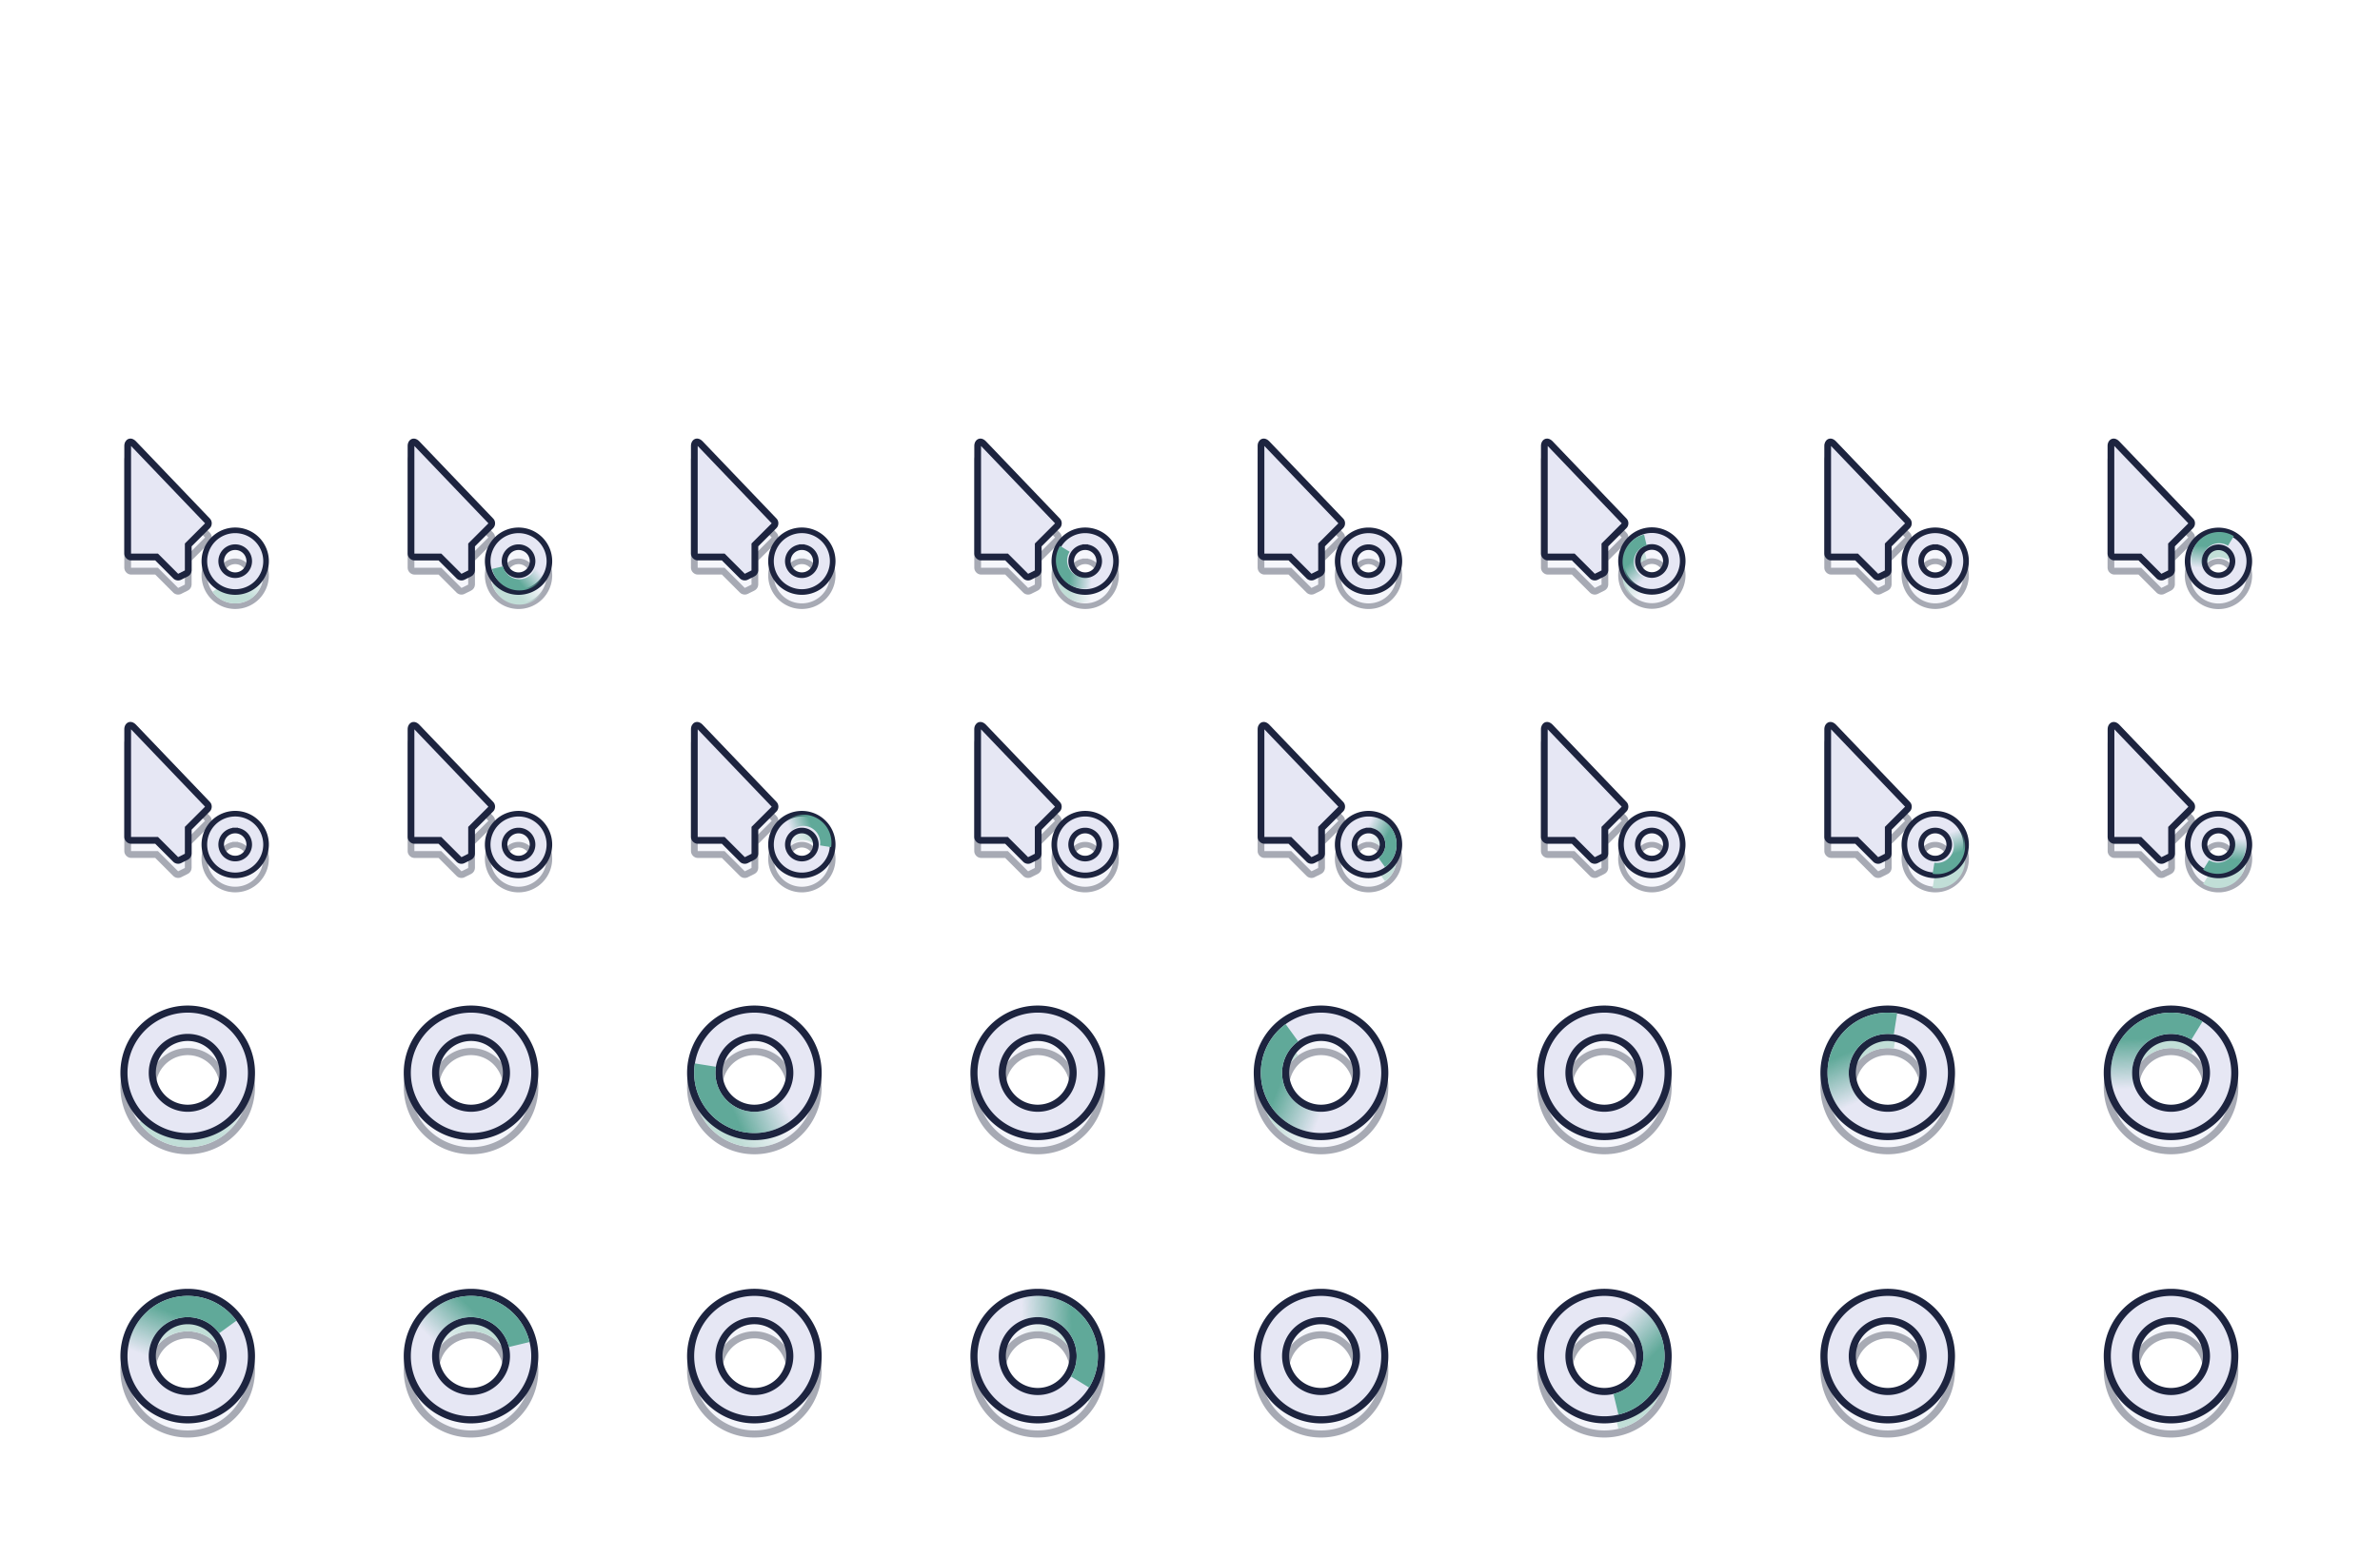 <?xml version="1.0" encoding="UTF-8" standalone="no"?>
<svg
   width="336"
   height="220"
   id="svg2"
   inkscape:version="1.1.2 (0a00cf5339, 2022-02-04)"
   version="1.1"
   sodipodi:docname="Sunity-cursors-white-spinner.svg"
   style="enable-background:new"
   xmlns:inkscape="http://www.inkscape.org/namespaces/inkscape"
   xmlns:sodipodi="http://sodipodi.sourceforge.net/DTD/sodipodi-0.dtd"
   xmlns:xlink="http://www.w3.org/1999/xlink"
   xmlns="http://www.w3.org/2000/svg"
   xmlns:svg="http://www.w3.org/2000/svg"
   xmlns:rdf="http://www.w3.org/1999/02/22-rdf-syntax-ns#"
   xmlns:cc="http://creativecommons.org/ns#"
   xmlns:dc="http://purl.org/dc/elements/1.1/">
  <defs
     id="defs4">
    <linearGradient
       inkscape:collect="always"
       id="linearGradient4333">
      <stop
         style="stop-color:#60a999;stop-opacity:1;"
         offset="0"
         id="stop4329" />
      <stop
         style="stop-color:#60a999;stop-opacity:0;"
         offset="1"
         id="stop4331" />
    </linearGradient>
    <linearGradient
       inkscape:collect="always"
       id="linearGradient4023">
      <stop
         style="stop-color:#60a999;stop-opacity:1;"
         offset="0"
         id="stop4019" />
      <stop
         style="stop-color:#60a999;stop-opacity:0;"
         offset="1"
         id="stop4021" />
    </linearGradient>
    <filter
       inkscape:collect="always"
       style="color-interpolation-filters:sRGB"
       id="filter4236"
       x="-0.014"
       width="1.028"
       y="-0.03"
       height="1.06">
      <feGaussianBlur
         inkscape:collect="always"
         stdDeviation="1.526"
         id="feGaussianBlur4238" />
    </filter>
    <linearGradient
       inkscape:collect="always"
       id="linearGradient1948">
      <stop
         style="stop-color:#4c566a;stop-opacity:1"
         offset="0"
         id="stop1944" />
      <stop
         style="stop-color:#2e3440;stop-opacity:1"
         offset="1"
         id="stop1946" />
    </linearGradient>
    <linearGradient
       inkscape:collect="always"
       id="linearGradient2212">
      <stop
         style="stop-color:#eceff4;stop-opacity:1"
         offset="0"
         id="stop2208" />
      <stop
         style="stop-color:#d8dee9;stop-opacity:1"
         offset="1"
         id="stop2210" />
    </linearGradient>
    <linearGradient
       inkscape:collect="always"
       xlink:href="#linearGradient1948"
       id="linearGradient1290"
       gradientUnits="userSpaceOnUse"
       gradientTransform="translate(-0.423,318.934)"
       x1="18.567"
       y1="164.455"
       x2="24.904"
       y2="180.927" />
    <linearGradient
       inkscape:collect="always"
       xlink:href="#linearGradient2212"
       id="linearGradient1292"
       gradientUnits="userSpaceOnUse"
       gradientTransform="translate(-0.423,318.934)"
       x1="17.962"
       y1="162.86"
       x2="25.226"
       y2="181.764" />
    <linearGradient
       inkscape:collect="always"
       xlink:href="#linearGradient1948"
       id="linearGradient1294"
       gradientUnits="userSpaceOnUse"
       gradientTransform="translate(-0.423,318.934)"
       x1="18.567"
       y1="164.455"
       x2="24.904"
       y2="180.927" />
    <linearGradient
       inkscape:collect="always"
       xlink:href="#linearGradient2212"
       id="linearGradient1296"
       gradientUnits="userSpaceOnUse"
       gradientTransform="translate(-0.423,318.934)"
       x1="17.962"
       y1="162.86"
       x2="25.226"
       y2="181.764" />
    <linearGradient
       inkscape:collect="always"
       xlink:href="#linearGradient1948"
       id="linearGradient1298"
       gradientUnits="userSpaceOnUse"
       gradientTransform="translate(-0.423,318.934)"
       x1="18.567"
       y1="164.455"
       x2="24.904"
       y2="180.927" />
    <linearGradient
       inkscape:collect="always"
       xlink:href="#linearGradient2212"
       id="linearGradient1300"
       gradientUnits="userSpaceOnUse"
       gradientTransform="translate(-0.423,318.934)"
       x1="17.962"
       y1="162.86"
       x2="25.226"
       y2="181.764" />
    <linearGradient
       inkscape:collect="always"
       xlink:href="#linearGradient1948"
       id="linearGradient1302"
       gradientUnits="userSpaceOnUse"
       gradientTransform="translate(-0.423,318.934)"
       x1="18.567"
       y1="164.455"
       x2="24.904"
       y2="180.927" />
    <linearGradient
       inkscape:collect="always"
       xlink:href="#linearGradient2212"
       id="linearGradient1304"
       gradientUnits="userSpaceOnUse"
       gradientTransform="translate(-0.423,318.934)"
       x1="17.962"
       y1="162.86"
       x2="25.226"
       y2="181.764" />
    <linearGradient
       inkscape:collect="always"
       xlink:href="#linearGradient1948"
       id="linearGradient1306"
       gradientUnits="userSpaceOnUse"
       gradientTransform="translate(-0.423,318.954)"
       x1="18.567"
       y1="164.455"
       x2="24.904"
       y2="180.927" />
    <linearGradient
       inkscape:collect="always"
       xlink:href="#linearGradient2212"
       id="linearGradient1308"
       gradientUnits="userSpaceOnUse"
       gradientTransform="translate(-0.423,318.954)"
       x1="17.962"
       y1="162.86"
       x2="25.226"
       y2="181.764" />
    <linearGradient
       inkscape:collect="always"
       xlink:href="#linearGradient1948"
       id="linearGradient1310"
       gradientUnits="userSpaceOnUse"
       gradientTransform="translate(-0.423,318.934)"
       x1="18.567"
       y1="164.455"
       x2="24.904"
       y2="180.927" />
    <linearGradient
       inkscape:collect="always"
       xlink:href="#linearGradient2212"
       id="linearGradient1312"
       gradientUnits="userSpaceOnUse"
       gradientTransform="translate(-0.423,318.934)"
       x1="17.962"
       y1="162.86"
       x2="25.226"
       y2="181.764" />
    <linearGradient
       inkscape:collect="always"
       xlink:href="#linearGradient1948"
       id="linearGradient1314"
       gradientUnits="userSpaceOnUse"
       gradientTransform="translate(-0.423,318.934)"
       x1="18.567"
       y1="164.455"
       x2="24.904"
       y2="180.927" />
    <linearGradient
       inkscape:collect="always"
       xlink:href="#linearGradient2212"
       id="linearGradient1316"
       gradientUnits="userSpaceOnUse"
       gradientTransform="translate(-0.423,318.934)"
       x1="17.962"
       y1="162.86"
       x2="25.226"
       y2="181.764" />
    <linearGradient
       inkscape:collect="always"
       xlink:href="#linearGradient1948"
       id="linearGradient1318"
       gradientUnits="userSpaceOnUse"
       gradientTransform="translate(-0.423,318.934)"
       x1="18.567"
       y1="164.455"
       x2="24.904"
       y2="180.927" />
    <linearGradient
       inkscape:collect="always"
       xlink:href="#linearGradient2212"
       id="linearGradient1320"
       gradientUnits="userSpaceOnUse"
       gradientTransform="translate(-0.423,318.934)"
       x1="17.962"
       y1="162.86"
       x2="25.226"
       y2="181.764" />
    <linearGradient
       inkscape:collect="always"
       xlink:href="#linearGradient1948"
       id="linearGradient1322"
       gradientUnits="userSpaceOnUse"
       gradientTransform="translate(-0.423,318.934)"
       x1="18.567"
       y1="164.455"
       x2="24.904"
       y2="180.927" />
    <linearGradient
       inkscape:collect="always"
       xlink:href="#linearGradient2212"
       id="linearGradient1324"
       gradientUnits="userSpaceOnUse"
       gradientTransform="translate(-0.423,318.934)"
       x1="17.962"
       y1="162.86"
       x2="25.226"
       y2="181.764" />
    <linearGradient
       inkscape:collect="always"
       xlink:href="#linearGradient1948"
       id="linearGradient1326"
       gradientUnits="userSpaceOnUse"
       gradientTransform="translate(-0.423,318.934)"
       x1="18.567"
       y1="164.455"
       x2="24.904"
       y2="180.927" />
    <linearGradient
       inkscape:collect="always"
       xlink:href="#linearGradient2212"
       id="linearGradient1328"
       gradientUnits="userSpaceOnUse"
       gradientTransform="translate(-0.423,318.934)"
       x1="17.962"
       y1="162.86"
       x2="25.226"
       y2="181.764" />
    <linearGradient
       inkscape:collect="always"
       xlink:href="#linearGradient1948"
       id="linearGradient1330"
       gradientUnits="userSpaceOnUse"
       gradientTransform="translate(-0.423,318.934)"
       x1="18.567"
       y1="164.455"
       x2="24.904"
       y2="180.927" />
    <linearGradient
       inkscape:collect="always"
       xlink:href="#linearGradient2212"
       id="linearGradient1332"
       gradientUnits="userSpaceOnUse"
       gradientTransform="translate(-0.423,318.934)"
       x1="17.962"
       y1="162.86"
       x2="25.226"
       y2="181.764" />
    <linearGradient
       inkscape:collect="always"
       xlink:href="#linearGradient1948"
       id="linearGradient1334"
       gradientUnits="userSpaceOnUse"
       gradientTransform="translate(-0.423,318.934)"
       x1="18.567"
       y1="164.455"
       x2="24.904"
       y2="180.927" />
    <linearGradient
       inkscape:collect="always"
       xlink:href="#linearGradient2212"
       id="linearGradient1336"
       gradientUnits="userSpaceOnUse"
       gradientTransform="translate(-0.423,318.934)"
       x1="17.962"
       y1="162.86"
       x2="25.226"
       y2="181.764" />
    <linearGradient
       inkscape:collect="always"
       xlink:href="#linearGradient1948"
       id="linearGradient1338"
       gradientUnits="userSpaceOnUse"
       gradientTransform="translate(-0.423,318.934)"
       x1="18.567"
       y1="164.455"
       x2="24.904"
       y2="180.927" />
    <linearGradient
       inkscape:collect="always"
       xlink:href="#linearGradient2212"
       id="linearGradient1340"
       gradientUnits="userSpaceOnUse"
       gradientTransform="translate(-0.423,318.934)"
       x1="17.962"
       y1="162.86"
       x2="25.226"
       y2="181.764" />
    <linearGradient
       inkscape:collect="always"
       xlink:href="#linearGradient1948"
       id="linearGradient1342"
       gradientUnits="userSpaceOnUse"
       gradientTransform="translate(-0.423,318.934)"
       x1="18.567"
       y1="164.455"
       x2="24.904"
       y2="180.927" />
    <linearGradient
       inkscape:collect="always"
       xlink:href="#linearGradient2212"
       id="linearGradient1344"
       gradientUnits="userSpaceOnUse"
       gradientTransform="translate(-0.423,318.934)"
       x1="17.962"
       y1="162.86"
       x2="25.226"
       y2="181.764" />
    <linearGradient
       inkscape:collect="always"
       xlink:href="#linearGradient1948"
       id="linearGradient1346"
       gradientUnits="userSpaceOnUse"
       gradientTransform="translate(-0.423,318.934)"
       x1="18.567"
       y1="164.455"
       x2="24.904"
       y2="180.927" />
    <linearGradient
       inkscape:collect="always"
       xlink:href="#linearGradient2212"
       id="linearGradient1348"
       gradientUnits="userSpaceOnUse"
       gradientTransform="translate(-0.423,318.934)"
       x1="17.962"
       y1="162.86"
       x2="25.226"
       y2="181.764" />
    <linearGradient
       inkscape:collect="always"
       xlink:href="#linearGradient4023"
       id="linearGradient4025"
       x1="29.449"
       y1="517.92"
       x2="32.025"
       y2="511.373"
       gradientUnits="userSpaceOnUse" />
    <linearGradient
       inkscape:collect="always"
       xlink:href="#linearGradient4333"
       id="linearGradient4335"
       x1="32.45"
       y1="499.463"
       x2="33.618"
       y2="497.145"
       gradientUnits="userSpaceOnUse" />
    <linearGradient
       inkscape:collect="always"
       xlink:href="#linearGradient4023"
       id="linearGradient1291"
       gradientUnits="userSpaceOnUse"
       x1="29.449"
       y1="517.92"
       x2="32.025"
       y2="511.373" />
    <linearGradient
       inkscape:collect="always"
       xlink:href="#linearGradient4333"
       id="linearGradient1293"
       gradientUnits="userSpaceOnUse"
       x1="32.45"
       y1="499.463"
       x2="33.618"
       y2="497.145" />
    <filter
       inkscape:collect="always"
       style="color-interpolation-filters:sRGB"
       id="filter1295"
       x="-0.022"
       y="-0.043"
       width="1.043"
       height="1.09">
      <feGaussianBlur
         inkscape:collect="always"
         stdDeviation="2.486"
         id="feGaussianBlur1297" />
    </filter>
  </defs>
  <sodipodi:namedview
     id="base"
     pagecolor="#ffffff"
     bordercolor="#666666"
     borderopacity="1.0"
     inkscape:pageopacity="0.0"
     inkscape:pageshadow="2"
     inkscape:zoom="2.0000001"
     inkscape:cx="129.99999"
     inkscape:cy="143.99999"
     inkscape:document-units="px"
     inkscape:current-layer="layer1"
     showgrid="false"
     inkscape:object-paths="false"
     inkscape:object-nodes="true"
     units="px"
     fit-margin-bottom="16"
     fit-margin-left="16"
     fit-margin-right="16"
     fit-margin-top="160"
     showguides="true"
     inkscape:pagecheckerboard="0"
     inkscape:window-width="1920"
     inkscape:window-height="1018"
     inkscape:window-x="0"
     inkscape:window-y="32"
     inkscape:window-maximized="1"
     inkscape:snap-nodes="false"
     inkscape:guide-bbox="true"
     inkscape:snap-grids="false">
    <inkscape:grid
       type="xygrid"
       id="grid4136"
       empspacing="5"
       originx="0"
       originy="0"
       spacingx="1"
       spacingy="1" />
  </sodipodi:namedview>
  <g
     inkscape:groupmode="layer"
     id="layer3"
     inkscape:label="slices"
     style="display:none;opacity:0.35"
     sodipodi:insensitive="true"
     transform="translate(0,-360)">
    <rect
       inkscape:tile-y0="100"
       inkscape:tile-x0="15"
       y="420"
       x="15"
       height="24"
       width="24"
       id="progress-01"
       style="fill:#cccc99;stroke:none" />
    <rect
       inkscape:tile-y0="100"
       inkscape:tile-x0="15"
       y="460"
       x="15"
       height="24"
       width="24"
       id="progress-09"
       style="fill:#cc99cc;stroke:none" />
    <rect
       inkscape:tile-y0="100"
       inkscape:tile-x0="15"
       y="500"
       x="15"
       height="24"
       width="24"
       id="wait-01"
       style="fill:#cccc99;stroke:none" />
    <rect
       inkscape:tile-y0="100"
       inkscape:tile-x0="15"
       y="540"
       x="15"
       height="24"
       width="24"
       id="wait-09"
       style="fill:#cc99cc;stroke:none" />
    <rect
       inkscape:tile-y0="100"
       inkscape:tile-x0="15"
       y="420"
       x="55"
       height="24"
       width="24"
       id="progress-02"
       style="fill:#cc99cc;stroke:none" />
    <rect
       inkscape:tile-y0="100"
       inkscape:tile-x0="15"
       y="460"
       x="55"
       height="24"
       width="24"
       id="progress-10"
       style="fill:#cc99cc;stroke:none" />
    <rect
       inkscape:tile-y0="100"
       inkscape:tile-x0="15"
       y="500"
       x="55"
       height="24"
       width="24"
       id="wait-02"
       style="fill:#cc99cc;stroke:none" />
    <rect
       inkscape:tile-y0="100"
       inkscape:tile-x0="15"
       y="540"
       x="55"
       height="24"
       width="24"
       id="wait-10"
       style="fill:#cc99cc;stroke:none" />
    <rect
       inkscape:tile-y0="100"
       inkscape:tile-x0="15"
       y="420"
       x="95"
       height="24"
       width="24"
       id="progress-03"
       style="fill:#cc99cc;stroke:none" />
    <rect
       inkscape:tile-y0="100"
       inkscape:tile-x0="15"
       y="460"
       x="95"
       height="24"
       width="24"
       id="progress-11"
       style="fill:#cc99cc;stroke:none" />
    <rect
       inkscape:tile-y0="100"
       inkscape:tile-x0="15"
       y="500"
       x="95"
       height="24"
       width="24"
       id="wait-03"
       style="fill:#cc99cc;stroke:none" />
    <rect
       inkscape:tile-y0="100"
       inkscape:tile-x0="15"
       y="540"
       x="95"
       height="24"
       width="24"
       id="wait-11"
       style="fill:#cc99cc;stroke:none" />
    <rect
       inkscape:tile-y0="100"
       inkscape:tile-x0="15"
       y="420"
       x="135"
       height="24"
       width="24"
       id="progress-04"
       style="fill:#cc99cc;stroke:none" />
    <rect
       inkscape:tile-y0="100"
       inkscape:tile-x0="15"
       y="460"
       x="135"
       height="24"
       width="24"
       id="progress-12"
       style="fill:#cc99cc;stroke:none" />
    <rect
       inkscape:tile-y0="100"
       inkscape:tile-x0="15"
       y="500"
       x="135"
       height="24"
       width="24"
       id="wait-04"
       style="fill:#cc99cc;stroke:none" />
    <rect
       inkscape:tile-y0="100"
       inkscape:tile-x0="15"
       y="540"
       x="135"
       height="24"
       width="24"
       id="wait-12"
       style="fill:#cc99cc;stroke:none" />
    <rect
       inkscape:tile-y0="100"
       inkscape:tile-x0="15"
       y="420"
       x="175"
       height="24"
       width="24"
       id="progress-05"
       style="fill:#cc99cc;stroke:none" />
    <rect
       inkscape:tile-y0="100"
       inkscape:tile-x0="15"
       y="460"
       x="175"
       height="24"
       width="24"
       id="progress-13"
       style="fill:#cc99cc;stroke:none" />
    <rect
       inkscape:tile-y0="100"
       inkscape:tile-x0="15"
       y="500"
       x="175"
       height="24"
       width="24"
       id="wait-05"
       style="fill:#cc99cc;stroke:none" />
    <rect
       inkscape:tile-y0="100"
       inkscape:tile-x0="15"
       y="540"
       x="175"
       height="24"
       width="24"
       id="wait-13"
       style="fill:#cc99cc;stroke:none" />
    <rect
       inkscape:tile-y0="100"
       inkscape:tile-x0="15"
       y="420"
       x="215"
       height="24"
       width="24"
       id="progress-06"
       style="fill:#cc99cc;stroke:none" />
    <rect
       inkscape:tile-y0="100"
       inkscape:tile-x0="15"
       y="460"
       x="215"
       height="24"
       width="24"
       id="progress-14"
       style="fill:#cc99cc;stroke:none" />
    <rect
       inkscape:tile-y0="100"
       inkscape:tile-x0="15"
       y="500"
       x="215"
       height="24"
       width="24"
       id="wait-06"
       style="fill:#cc99cc;stroke:none" />
    <rect
       inkscape:tile-y0="100"
       inkscape:tile-x0="15"
       y="540"
       x="215"
       height="24"
       width="24"
       id="wait-14"
       style="fill:#cc99cc;stroke:none" />
    <rect
       inkscape:tile-y0="100"
       inkscape:tile-x0="15"
       y="420"
       x="255"
       height="24"
       width="24"
       id="progress-07"
       style="fill:#cc99cc;stroke:none" />
    <rect
       inkscape:tile-y0="100"
       inkscape:tile-x0="15"
       y="460"
       x="255"
       height="24"
       width="24"
       id="progress-15"
       style="fill:#cc99cc;stroke:none" />
    <rect
       inkscape:tile-y0="100"
       inkscape:tile-x0="15"
       y="500"
       x="255"
       height="24"
       width="24"
       id="wait-07"
       style="fill:#cc99cc;stroke:none" />
    <rect
       inkscape:tile-y0="100"
       inkscape:tile-x0="15"
       y="540"
       x="255"
       height="24"
       width="24"
       id="wait-15"
       style="fill:#cc99cc;stroke:none" />
    <rect
       inkscape:tile-y0="100"
       inkscape:tile-x0="15"
       y="420"
       x="295"
       height="24"
       width="24"
       id="progress-08"
       style="fill:#cc99cc;stroke:none" />
    <rect
       inkscape:tile-y0="100"
       inkscape:tile-x0="15"
       y="460"
       x="295"
       height="24"
       width="24"
       id="progress-16"
       style="fill:#cc99cc;stroke:none" />
    <rect
       inkscape:tile-y0="100"
       inkscape:tile-x0="15"
       y="500"
       x="295"
       height="24"
       width="24"
       id="wait-08"
       style="fill:#cc99cc;stroke:none" />
    <rect
       inkscape:tile-y0="100"
       inkscape:tile-x0="15"
       y="540"
       x="295"
       height="24"
       width="24"
       id="wait-16"
       style="fill:#cc99cc;stroke:none" />
  </g>
  <g
     inkscape:groupmode="layer"
     id="layer2"
     inkscape:label="shadows"
     style="display:none;opacity:0.4"
     transform="translate(0,-360)"
     sodipodi:insensitive="true">
    <g
       id="use4724"
       style="filter:url(#filter4236)"
       transform="translate(1,-59)">
      <g
         id="g1096"
         inkscape:tile-cx="26.5"
         inkscape:tile-cy="511.5"
         inkscape:tile-w="19"
         inkscape:tile-h="19"
         inkscape:tile-x0="17"
         inkscape:tile-y0="502">
        <path
           style="fill:#2e3440;stroke:#eceff4"
           d="m 26.5,502.5 a 9,9 0 0 0 -9,9 9,9 0 0 0 9,9 9,9 0 0 0 9,-9 9,9 0 0 0 -9,-9 z m 0,4 a 5,5 0 0 1 5,5 5,5 0 0 1 -5,5 5,5 0 0 1 -5,-5 5,5 0 0 1 5,-5 z"
           transform="translate(0,60)"
           id="path1092"
           inkscape:connector-curvature="0" />
        <path
           style="fill:#8fbcbb;stroke:none"
           d="m 32,511.5 a 5.5,5.5 0 0 1 -5.5,5.5 5.5,5.5 0 0 1 -4.443,-2.271 l -2.434,1.768 a 8.5,8.5 0 0 0 9.504,3.088 A 8.5,8.5 0 0 0 35,511.5 Z"
           transform="translate(0,60)"
           id="path1094"
           inkscape:connector-curvature="0" />
      </g>
      <g
         id="g1106">
        <g
           id="g1100"
           transform="translate(-0.027)"
           style="enable-background:new">
          <path
             inkscape:connector-curvature="0"
             id="path1098"
             d="m 31.233,493.496 a 3.629,3.629 0 0 0 -3.629,3.629 3.629,3.629 0 0 0 3.629,3.629 3.629,3.629 0 0 0 3.629,-3.629 3.629,3.629 0 0 0 -3.629,-3.629 z m 0,1.98 a 1.65,1.65 0 0 1 1.65,1.65 1.65,1.65 0 0 1 -1.65,1.65 1.65,1.65 0 0 1 -1.65,-1.65 1.65,1.65 0 0 1 1.65,-1.65 z"
             style="fill:#2e3440;stroke:#eceff4;stroke-width:0.66;enable-background:new" />
        </g>
        <g
           id="g1104"
           inkscape:tile-cx="27"
           inkscape:tile-cy="435"
           inkscape:tile-w="12"
           inkscape:tile-h="12"
           inkscape:tile-x0="21"
           inkscape:tile-y0="429">
          <path
             id="path1102"
             d="m 33.184,497.129 a 1.98,1.98 0 0 1 -1.98,1.98 1.98,1.98 0 0 1 -1.599,-0.817 l -1.07,0.777 a 3.299,3.299 0 0 0 3.689,1.199 3.299,3.299 0 0 0 2.28,-3.138 z"
             style="fill:#8fbcbb;stroke:none;stroke-width:0.66"
             inkscape:connector-curvature="0" />
        </g>
      </g>
      <g
         id="g1116">
        <g
           id="g1112"
           transform="translate(279.962,0.017)"
           style="enable-background:new">
          <path
             sodipodi:nodetypes="ccccc"
             inkscape:connector-curvature="0"
             id="path1108"
             d="m 17.577,481.934 v 14.149 l 7.355,4.851 2.176,-8.489 z"
             style="display:inline;fill:url(#linearGradient1290);fill-opacity:1;stroke:url(#linearGradient1292);stroke-width:1.088;stroke-linecap:round;stroke-linejoin:round;stroke-miterlimit:4;stroke-dasharray:none;stroke-opacity:1;paint-order:normal" />
          <path
             inkscape:connector-curvature="0"
             id="path1110"
             d="m 31.233,493.496 a 3.629,3.629 0 0 0 -3.629,3.629 3.629,3.629 0 0 0 3.629,3.629 3.629,3.629 0 0 0 3.629,-3.629 3.629,3.629 0 0 0 -3.629,-3.629 z m 0,1.98 a 1.65,1.65 0 0 1 1.65,1.65 1.65,1.65 0 0 1 -1.65,1.65 1.65,1.65 0 0 1 -1.65,-1.65 1.65,1.65 0 0 1 1.65,-1.65 z"
             style="fill:#2e3440;stroke:#eceff4;stroke-width:0.66;enable-background:new" />
        </g>
        <use
           x="0"
           y="0"
           inkscape:tiled-clone-of="#g4523"
           xlink:href="#g4523"
           id="use1114"
           transform="rotate(157.5,171.199,524.984)"
           width="100%"
           height="100%" />
      </g>
      <g
         id="g1126">
        <g
           id="g1122"
           transform="translate(79.969,-0.002)"
           style="enable-background:new">
          <path
             sodipodi:nodetypes="ccccc"
             inkscape:connector-curvature="0"
             id="path1118"
             d="m 17.577,481.934 v 14.149 l 7.355,4.851 2.176,-8.489 z"
             style="display:inline;fill:url(#linearGradient1294);fill-opacity:1;stroke:url(#linearGradient1296);stroke-width:1.088;stroke-linecap:round;stroke-linejoin:round;stroke-miterlimit:4;stroke-dasharray:none;stroke-opacity:1;paint-order:normal" />
          <path
             inkscape:connector-curvature="0"
             id="path1120"
             d="m 31.233,493.496 a 3.629,3.629 0 0 0 -3.629,3.629 3.629,3.629 0 0 0 3.629,3.629 3.629,3.629 0 0 0 3.629,-3.629 3.629,3.629 0 0 0 -3.629,-3.629 z m 0,1.98 a 1.65,1.65 0 0 1 1.65,1.65 1.65,1.65 0 0 1 -1.65,1.65 1.65,1.65 0 0 1 -1.65,-1.65 1.65,1.65 0 0 1 1.65,-1.65 z"
             style="fill:#2e3440;stroke:#eceff4;stroke-width:0.66;enable-background:new" />
        </g>
        <use
           x="0"
           y="0"
           inkscape:tiled-clone-of="#g4523"
           xlink:href="#g4523"
           transform="rotate(45,71.214,593.691)"
           id="use1124"
           width="100%"
           height="100%" />
      </g>
      <g
         id="g1136">
        <g
           id="g1132"
           transform="translate(119.971,-6e-5)"
           style="enable-background:new">
          <path
             sodipodi:nodetypes="ccccc"
             inkscape:connector-curvature="0"
             id="path1128"
             d="m 17.577,481.934 v 14.149 l 7.355,4.851 2.176,-8.489 z"
             style="display:inline;fill:url(#linearGradient1298);fill-opacity:1;stroke:url(#linearGradient1300);stroke-width:1.088;stroke-linecap:round;stroke-linejoin:round;stroke-miterlimit:4;stroke-dasharray:none;stroke-opacity:1;paint-order:normal" />
          <path
             inkscape:connector-curvature="0"
             id="path1130"
             d="m 31.233,493.496 a 3.629,3.629 0 0 0 -3.629,3.629 3.629,3.629 0 0 0 3.629,3.629 3.629,3.629 0 0 0 3.629,-3.629 3.629,3.629 0 0 0 -3.629,-3.629 z m 0,1.98 a 1.65,1.65 0 0 1 1.65,1.65 1.65,1.65 0 0 1 -1.65,1.65 1.65,1.65 0 0 1 -1.65,-1.65 1.65,1.65 0 0 1 1.65,-1.65 z"
             style="fill:#2e3440;stroke:#eceff4;stroke-width:0.66;enable-background:new" />
        </g>
        <use
           x="0"
           y="0"
           inkscape:tiled-clone-of="#g4523"
           xlink:href="#g4523"
           transform="rotate(67.5,91.205,586.927)"
           id="use1134"
           width="100%"
           height="100%" />
      </g>
      <g
         id="g1146">
        <g
           id="g1142"
           transform="translate(159.97,0.003)"
           style="enable-background:new">
          <path
             sodipodi:nodetypes="ccccc"
             inkscape:connector-curvature="0"
             id="path1138"
             d="m 17.577,481.934 v 14.149 l 7.355,4.851 2.176,-8.489 z"
             style="display:inline;fill:url(#linearGradient1302);fill-opacity:1;stroke:url(#linearGradient1304);stroke-width:1.088;stroke-linecap:round;stroke-linejoin:round;stroke-miterlimit:4;stroke-dasharray:none;stroke-opacity:1;paint-order:normal" />
          <path
             inkscape:connector-curvature="0"
             id="path1140"
             d="m 31.233,493.496 a 3.629,3.629 0 0 0 -3.629,3.629 3.629,3.629 0 0 0 3.629,3.629 3.629,3.629 0 0 0 3.629,-3.629 3.629,3.629 0 0 0 -3.629,-3.629 z m 0,1.98 a 1.65,1.65 0 0 1 1.65,1.65 1.65,1.65 0 0 1 -1.65,1.65 1.65,1.65 0 0 1 -1.65,-1.65 1.65,1.65 0 0 1 1.65,-1.65 z"
             style="fill:#2e3440;stroke:#eceff4;stroke-width:0.66;enable-background:new" />
        </g>
        <use
           x="0"
           y="0"
           inkscape:tiled-clone-of="#g4523"
           xlink:href="#g4523"
           transform="rotate(90,111.201,577.129)"
           id="use1144"
           width="100%"
           height="100%" />
      </g>
      <g
         id="g1156">
        <g
           id="g1152"
           transform="translate(199.972,-0.026)"
           style="enable-background:new">
          <path
             sodipodi:nodetypes="ccccc"
             inkscape:connector-curvature="0"
             id="path1148"
             d="m 17.577,481.954 v 14.149 l 7.355,4.851 2.176,-8.489 z"
             style="display:inline;fill:url(#linearGradient1306);fill-opacity:1;stroke:url(#linearGradient1308);stroke-width:1.088;stroke-linecap:round;stroke-linejoin:round;stroke-miterlimit:4;stroke-dasharray:none;stroke-opacity:1;paint-order:normal" />
          <path
             inkscape:connector-curvature="0"
             id="path1150"
             d="m 31.233,493.496 a 3.629,3.629 0 0 0 -3.629,3.629 3.629,3.629 0 0 0 3.629,3.629 3.629,3.629 0 0 0 3.629,-3.629 3.629,3.629 0 0 0 -3.629,-3.629 z m 0,1.98 a 1.65,1.65 0 0 1 1.65,1.65 1.65,1.65 0 0 1 -1.65,1.65 1.65,1.65 0 0 1 -1.65,-1.65 1.65,1.65 0 0 1 1.65,-1.65 z"
             style="fill:#2e3440;stroke:#eceff4;stroke-width:0.66;enable-background:new" />
        </g>
        <use
           x="0"
           y="0"
           inkscape:tiled-clone-of="#g4523"
           xlink:href="#g4523"
           transform="rotate(112.5,131.211,563.93)"
           id="use1154"
           width="100%"
           height="100%" />
      </g>
      <g
         id="g1166">
        <g
           id="g1162"
           transform="translate(239.972,-0.002)"
           style="enable-background:new">
          <path
             sodipodi:nodetypes="ccccc"
             inkscape:connector-curvature="0"
             id="path1158"
             d="m 17.577,481.934 v 14.149 l 7.355,4.851 2.176,-8.489 z"
             style="display:inline;fill:url(#linearGradient1310);fill-opacity:1;stroke:url(#linearGradient1312);stroke-width:1.088;stroke-linecap:round;stroke-linejoin:round;stroke-miterlimit:4;stroke-dasharray:none;stroke-opacity:1;paint-order:normal" />
          <path
             inkscape:connector-curvature="0"
             id="path1160"
             d="m 31.233,493.496 a 3.629,3.629 0 0 0 -3.629,3.629 3.629,3.629 0 0 0 3.629,3.629 3.629,3.629 0 0 0 3.629,-3.629 3.629,3.629 0 0 0 -3.629,-3.629 z m 0,1.98 a 1.65,1.65 0 0 1 1.65,1.65 1.65,1.65 0 0 1 -1.65,1.65 1.65,1.65 0 0 1 -1.65,-1.65 1.65,1.65 0 0 1 1.65,-1.65 z"
             style="fill:#2e3440;stroke:#eceff4;stroke-width:0.66;enable-background:new" />
        </g>
        <use
           x="0"
           y="0"
           inkscape:tiled-clone-of="#g4523"
           xlink:href="#g4523"
           transform="rotate(135,151.206,546.835)"
           id="use1164"
           width="100%"
           height="100%" />
      </g>
      <g
         id="g1176"
         transform="translate(-0.006,-0.022)">
        <g
           id="g1172"
           transform="translate(279.978,40.041)"
           style="enable-background:new">
          <path
             sodipodi:nodetypes="ccccc"
             inkscape:connector-curvature="0"
             id="path1168"
             d="m 17.577,481.934 v 14.149 l 7.355,4.851 2.176,-8.489 z"
             style="display:inline;fill:url(#linearGradient1314);fill-opacity:1;stroke:url(#linearGradient1316);stroke-width:1.088;stroke-linecap:round;stroke-linejoin:round;stroke-miterlimit:4;stroke-dasharray:none;stroke-opacity:1;paint-order:normal" />
          <path
             inkscape:connector-curvature="0"
             id="path1170"
             d="m 31.233,493.496 a 3.629,3.629 0 0 0 -3.629,3.629 3.629,3.629 0 0 0 3.629,3.629 3.629,3.629 0 0 0 3.629,-3.629 3.629,3.629 0 0 0 -3.629,-3.629 z m 0,1.98 a 1.65,1.65 0 0 1 1.65,1.65 1.65,1.65 0 0 1 -1.65,1.65 1.65,1.65 0 0 1 -1.65,-1.65 1.65,1.65 0 0 1 1.65,-1.65 z"
             style="fill:#2e3440;stroke:#eceff4;stroke-width:0.66;enable-background:new" />
        </g>
        <use
           x="0"
           y="0"
           inkscape:tiled-clone-of="#g4523"
           xlink:href="#g4523"
           id="use1174"
           transform="rotate(-22.5,271.836,-186.7)"
           width="100%"
           height="100%" />
      </g>
      <g
         id="g1186"
         transform="translate(0,0.027)">
        <g
           id="g1182"
           transform="translate(39.973,39.989)"
           style="enable-background:new">
          <path
             sodipodi:nodetypes="ccccc"
             inkscape:connector-curvature="0"
             id="path1178"
             d="m 17.577,481.934 v 14.149 l 7.355,4.851 2.176,-8.489 z"
             style="display:inline;fill:url(#linearGradient1318);fill-opacity:1;stroke:url(#linearGradient1320);stroke-width:1.088;stroke-linecap:round;stroke-linejoin:round;stroke-miterlimit:4;stroke-dasharray:none;stroke-opacity:1;paint-order:normal" />
          <path
             inkscape:connector-curvature="0"
             id="path1180"
             d="m 31.233,493.496 a 3.629,3.629 0 0 0 -3.629,3.629 3.629,3.629 0 0 0 3.629,3.629 3.629,3.629 0 0 0 3.629,-3.629 3.629,3.629 0 0 0 -3.629,-3.629 z m 0,1.98 a 1.65,1.65 0 0 1 1.65,1.65 1.65,1.65 0 0 1 -1.65,1.65 1.65,1.65 0 0 1 -1.65,-1.65 1.65,1.65 0 0 1 1.65,-1.65 z"
             style="fill:#2e3440;stroke:#eceff4;stroke-width:0.66;enable-background:new" />
        </g>
        <use
           x="0"
           y="0"
           inkscape:tiled-clone-of="#g4523"
           xlink:href="#g4523"
           transform="rotate(-157.5,55.183,513.143)"
           id="use1184"
           width="100%"
           height="100%" />
      </g>
      <g
         id="g1196"
         transform="translate(0,-0.02)">
        <g
           id="g1192"
           transform="translate(79.97,40.036)"
           style="enable-background:new">
          <path
             sodipodi:nodetypes="ccccc"
             inkscape:connector-curvature="0"
             id="path1188"
             d="m 17.577,481.934 v 14.149 l 7.355,4.851 2.176,-8.489 z"
             style="display:inline;fill:url(#linearGradient1322);fill-opacity:1;stroke:url(#linearGradient1324);stroke-width:1.088;stroke-linecap:round;stroke-linejoin:round;stroke-miterlimit:4;stroke-dasharray:none;stroke-opacity:1;paint-order:normal" />
          <path
             inkscape:connector-curvature="0"
             id="path1190"
             d="m 31.233,493.496 a 3.629,3.629 0 0 0 -3.629,3.629 3.629,3.629 0 0 0 3.629,3.629 3.629,3.629 0 0 0 3.629,-3.629 3.629,3.629 0 0 0 -3.629,-3.629 z m 0,1.98 a 1.65,1.65 0 0 1 1.65,1.65 1.65,1.65 0 0 1 -1.65,1.65 1.65,1.65 0 0 1 -1.65,-1.65 1.65,1.65 0 0 1 1.65,-1.65 z"
             style="fill:#2e3440;stroke:#eceff4;stroke-width:0.66;enable-background:new" />
        </g>
        <use
           x="0"
           y="0"
           inkscape:tiled-clone-of="#g4523"
           xlink:href="#g4523"
           transform="rotate(-135,79.493,500.575)"
           id="use1194"
           width="100%"
           height="100%" />
      </g>
      <g
         id="g1206"
         transform="translate(-0.006,0.072)">
        <g
           id="g1202"
           transform="translate(119.971,39.945)"
           style="enable-background:new">
          <path
             sodipodi:nodetypes="ccccc"
             inkscape:connector-curvature="0"
             id="path1198"
             d="m 17.577,481.934 v 14.149 l 7.355,4.851 2.176,-8.489 z"
             style="display:inline;fill:url(#linearGradient1326);fill-opacity:1;stroke:url(#linearGradient1328);stroke-width:1.088;stroke-linecap:round;stroke-linejoin:round;stroke-miterlimit:4;stroke-dasharray:none;stroke-opacity:1;paint-order:normal" />
          <path
             inkscape:connector-curvature="0"
             id="path1200"
             d="m 31.233,493.496 a 3.629,3.629 0 0 0 -3.629,3.629 3.629,3.629 0 0 0 3.629,3.629 3.629,3.629 0 0 0 3.629,-3.629 3.629,3.629 0 0 0 -3.629,-3.629 z m 0,1.98 a 1.65,1.65 0 0 1 1.65,1.65 1.65,1.65 0 0 1 -1.65,1.65 1.65,1.65 0 0 1 -1.65,-1.65 1.65,1.65 0 0 1 1.65,-1.65 z"
             style="fill:#2e3440;stroke:#eceff4;stroke-width:0.66;enable-background:new" />
        </g>
        <use
           x="0"
           y="0"
           inkscape:tiled-clone-of="#g4523"
           xlink:href="#g4523"
           transform="rotate(-112.5,104.548,477.006)"
           id="use1204"
           width="100%"
           height="100%" />
      </g>
      <g
         id="g1216"
         transform="translate(-0.006,0.072)">
        <g
           id="g1212"
           transform="translate(159.977,39.943)"
           style="enable-background:new">
          <path
             sodipodi:nodetypes="ccccc"
             inkscape:connector-curvature="0"
             id="path1208"
             d="m 17.577,481.934 v 14.149 l 7.355,4.851 2.176,-8.489 z"
             style="display:inline;fill:url(#linearGradient1330);fill-opacity:1;stroke:url(#linearGradient1332);stroke-width:1.088;stroke-linecap:round;stroke-linejoin:round;stroke-miterlimit:4;stroke-dasharray:none;stroke-opacity:1;paint-order:normal" />
          <path
             inkscape:connector-curvature="0"
             id="path1210"
             d="m 31.233,493.496 a 3.629,3.629 0 0 0 -3.629,3.629 3.629,3.629 0 0 0 3.629,3.629 3.629,3.629 0 0 0 3.629,-3.629 3.629,3.629 0 0 0 -3.629,-3.629 z m 0,1.98 a 1.65,1.65 0 0 1 1.65,1.65 1.65,1.65 0 0 1 -1.65,1.65 1.65,1.65 0 0 1 -1.65,-1.65 1.65,1.65 0 0 1 1.65,-1.65 z"
             style="fill:#2e3440;stroke:#eceff4;stroke-width:0.66;enable-background:new" />
        </g>
        <use
           x="0"
           y="0"
           inkscape:tiled-clone-of="#g4523"
           xlink:href="#g4523"
           transform="rotate(-90,131.174,437.087)"
           id="use1214"
           width="100%"
           height="100%" />
      </g>
      <g
         id="g1226"
         transform="translate(0,0.061)">
        <g
           id="g1222"
           transform="translate(199.968,39.955)"
           style="enable-background:new">
          <path
             sodipodi:nodetypes="ccccc"
             inkscape:connector-curvature="0"
             id="path1218"
             d="m 17.577,481.934 v 14.149 l 7.355,4.851 2.176,-8.489 z"
             style="display:inline;fill:url(#linearGradient1334);fill-opacity:1;stroke:url(#linearGradient1336);stroke-width:1.088;stroke-linecap:round;stroke-linejoin:round;stroke-miterlimit:4;stroke-dasharray:none;stroke-opacity:1;paint-order:normal" />
          <path
             inkscape:connector-curvature="0"
             id="path1220"
             d="m 31.233,493.496 a 3.629,3.629 0 0 0 -3.629,3.629 3.629,3.629 0 0 0 3.629,3.629 3.629,3.629 0 0 0 3.629,-3.629 3.629,3.629 0 0 0 -3.629,-3.629 z m 0,1.98 a 1.65,1.65 0 0 1 1.65,1.65 1.65,1.65 0 0 1 -1.65,1.65 1.65,1.65 0 0 1 -1.65,-1.65 1.65,1.65 0 0 1 1.65,-1.65 z"
             style="fill:#2e3440;stroke:#eceff4;stroke-width:0.66;enable-background:new" />
        </g>
        <use
           x="0"
           y="0"
           inkscape:tiled-clone-of="#g4523"
           xlink:href="#g4523"
           transform="rotate(-67.5,161.106,367.452)"
           id="use1224"
           width="100%"
           height="100%" />
      </g>
      <g
         id="g1236"
         transform="translate(0,0.031)">
        <g
           id="g1232"
           transform="translate(239.975,39.985)"
           style="enable-background:new">
          <path
             sodipodi:nodetypes="ccccc"
             inkscape:connector-curvature="0"
             id="path1228"
             d="m 17.577,481.934 v 14.149 l 7.355,4.851 2.176,-8.489 z"
             style="display:inline;fill:url(#linearGradient1338);fill-opacity:1;stroke:url(#linearGradient1340);stroke-width:1.088;stroke-linecap:round;stroke-linejoin:round;stroke-miterlimit:4;stroke-dasharray:none;stroke-opacity:1;paint-order:normal" />
          <path
             inkscape:connector-curvature="0"
             id="path1230"
             d="m 31.233,493.496 a 3.629,3.629 0 0 0 -3.629,3.629 3.629,3.629 0 0 0 3.629,3.629 3.629,3.629 0 0 0 3.629,-3.629 3.629,3.629 0 0 0 -3.629,-3.629 z m 0,1.98 a 1.65,1.65 0 0 1 1.65,1.65 1.65,1.65 0 0 1 -1.65,1.65 1.65,1.65 0 0 1 -1.65,-1.65 1.65,1.65 0 0 1 1.65,-1.65 z"
             style="fill:#2e3440;stroke:#eceff4;stroke-width:0.66;enable-background:new" />
        </g>
        <use
           x="0"
           y="0"
           inkscape:tiled-clone-of="#g4523"
           xlink:href="#g4523"
           transform="rotate(-45,199.469,227.408)"
           id="use1234"
           width="100%"
           height="100%" />
      </g>
      <g
         id="g1246"
         transform="translate(-0.004,0.066)">
        <g
           id="g1242"
           transform="translate(-0.024,39.946)"
           style="enable-background:new">
          <path
             sodipodi:nodetypes="ccccc"
             inkscape:connector-curvature="0"
             id="path1238"
             d="m 17.577,481.934 v 14.149 l 7.355,4.851 2.176,-8.489 z"
             style="display:inline;fill:url(#linearGradient1342);fill-opacity:1;stroke:url(#linearGradient1344);stroke-width:1.088;stroke-linecap:round;stroke-linejoin:round;stroke-miterlimit:4;stroke-dasharray:none;stroke-opacity:1;paint-order:normal" />
          <path
             inkscape:connector-curvature="0"
             id="path1240"
             d="m 31.233,493.496 a 3.629,3.629 0 0 0 -3.629,3.629 3.629,3.629 0 0 0 3.629,3.629 3.629,3.629 0 0 0 3.629,-3.629 3.629,3.629 0 0 0 -3.629,-3.629 z m 0,1.98 a 1.65,1.65 0 0 1 1.65,1.65 1.65,1.65 0 0 1 -1.65,1.65 1.65,1.65 0 0 1 -1.65,-1.65 1.65,1.65 0 0 1 1.65,-1.65 z"
             style="fill:#2e3440;stroke:#eceff4;stroke-width:0.66;enable-background:new" />
        </g>
        <use
           x="0"
           y="0"
           inkscape:tiled-clone-of="#g4523"
           xlink:href="#g4523"
           transform="rotate(180,31.206,517.099)"
           id="use1244"
           width="100%"
           height="100%" />
      </g>
      <use
         x="0"
         y="0"
         inkscape:tiled-clone-of="#g4519"
         xlink:href="#g4519"
         id="use1248"
         transform="rotate(157.5,166.5,599.348)"
         width="100%"
         height="100%" />
      <use
         x="0"
         y="0"
         inkscape:tiled-clone-of="#g4519"
         xlink:href="#g4519"
         transform="rotate(22.5,46.5,672.047)"
         id="use1250"
         width="100%"
         height="100%" />
      <use
         x="0"
         y="0"
         inkscape:tiled-clone-of="#g4519"
         xlink:href="#g4519"
         transform="rotate(45,66.5,668.069)"
         id="use1252"
         width="100%"
         height="100%" />
      <use
         x="0"
         y="0"
         inkscape:tiled-clone-of="#g4519"
         xlink:href="#g4519"
         transform="rotate(67.5,86.5,661.296)"
         id="use1254"
         width="100%"
         height="100%" />
      <use
         x="0"
         y="0"
         inkscape:tiled-clone-of="#g4519"
         xlink:href="#g4519"
         transform="rotate(90,106.5,651.5)"
         id="use1256"
         width="100%"
         height="100%" />
      <use
         x="0"
         y="0"
         inkscape:tiled-clone-of="#g4519"
         xlink:href="#g4519"
         transform="rotate(112.5,126.5,638.318)"
         id="use1258"
         width="100%"
         height="100%" />
      <use
         x="0"
         y="0"
         inkscape:tiled-clone-of="#g4519"
         xlink:href="#g4519"
         transform="rotate(135,146.5,621.206)"
         id="use1260"
         width="100%"
         height="100%" />
      <use
         x="0"
         y="0"
         inkscape:tiled-clone-of="#g4519"
         xlink:href="#g4519"
         id="use1262"
         transform="rotate(-22.5,267.047,-112.327)"
         width="100%"
         height="100%" />
      <use
         x="0"
         y="0"
         inkscape:tiled-clone-of="#g4519"
         xlink:href="#g4519"
         transform="rotate(-157.5,50.478,587.522)"
         id="use1264"
         width="100%"
         height="100%" />
      <use
         x="0"
         y="0"
         inkscape:tiled-clone-of="#g4519"
         xlink:href="#g4519"
         transform="rotate(-135,74.784,574.931)"
         id="use1266"
         width="100%"
         height="100%" />
      <use
         x="0"
         y="0"
         inkscape:tiled-clone-of="#g4519"
         xlink:href="#g4519"
         transform="rotate(-112.5,99.864,551.409)"
         id="use1268"
         width="100%"
         height="100%" />
      <use
         x="0"
         y="0"
         inkscape:tiled-clone-of="#g4519"
         xlink:href="#g4519"
         transform="rotate(-90,126.5,511.5)"
         id="use1270"
         width="100%"
         height="100%" />
      <use
         x="0"
         y="0"
         inkscape:tiled-clone-of="#g4519"
         xlink:href="#g4519"
         transform="rotate(-67.5,156.432,441.839)"
         id="use1272"
         width="100%"
         height="100%" />
      <use
         x="0"
         y="0"
         inkscape:tiled-clone-of="#g4519"
         xlink:href="#g4519"
         transform="rotate(-45,194.784,301.794)"
         id="use1274"
         width="100%"
         height="100%" />
      <use
         x="0"
         y="0"
         inkscape:tiled-clone-of="#g4519"
         xlink:href="#g4519"
         transform="rotate(180,26.5,591.5)"
         id="use1276"
         width="100%"
         height="100%" />
      <g
         id="g1286">
        <g
           id="g1282"
           transform="translate(39.974,0.002)"
           style="enable-background:new">
          <path
             sodipodi:nodetypes="ccccc"
             inkscape:connector-curvature="0"
             id="path1278"
             d="m 17.577,481.934 v 14.149 l 7.355,4.851 2.176,-8.489 z"
             style="display:inline;fill:url(#linearGradient1346);fill-opacity:1;stroke:url(#linearGradient1348);stroke-width:1.088;stroke-linecap:round;stroke-linejoin:round;stroke-miterlimit:4;stroke-dasharray:none;stroke-opacity:1;paint-order:normal" />
          <path
             inkscape:connector-curvature="0"
             id="path1280"
             d="m 31.233,493.496 a 3.629,3.629 0 0 0 -3.629,3.629 3.629,3.629 0 0 0 3.629,3.629 3.629,3.629 0 0 0 3.629,-3.629 3.629,3.629 0 0 0 -3.629,-3.629 z m 0,1.98 a 1.65,1.65 0 0 1 1.65,1.65 1.65,1.65 0 0 1 -1.65,1.65 1.65,1.65 0 0 1 -1.65,-1.65 1.65,1.65 0 0 1 1.65,-1.65 z"
             style="fill:#2e3440;stroke:#eceff4;stroke-width:0.66;enable-background:new" />
        </g>
        <use
           x="0"
           y="0"
           inkscape:tiled-clone-of="#g4523"
           xlink:href="#g4523"
           transform="rotate(22.5,51.2,597.675)"
           id="use1284"
           width="100%"
           height="100%" />
      </g>
    </g>
  </g>
  <g
     inkscape:groupmode="layer"
     id="layer1"
     inkscape:label="cursors"
     transform="translate(0,-420)">
    <g
       id="g1289"
       transform="translate(0,2)"
       style="filter:url(#filter1295);opacity:0.389">
      <g
         id="g1151"
         inkscape:tile-cx="26.5"
         inkscape:tile-cy="511.5"
         inkscape:tile-w="19"
         inkscape:tile-h="19"
         inkscape:tile-x0="17"
         inkscape:tile-y0="502">
        <path
           style="fill:#e6e7f4;stroke:#1d243f"
           d="m 26.5,502.5 a 9,9 0 0 0 -9,9 9,9 0 0 0 9,9 9,9 0 0 0 9,-9 9,9 0 0 0 -9,-9 z m 0,4 a 5,5 0 0 1 5,5 5,5 0 0 1 -5,5 5,5 0 0 1 -5,-5 5,5 0 0 1 5,-5 z"
           transform="translate(0,60)"
           id="path1146"
           inkscape:connector-curvature="0" />
        <path
           style="fill:url(#linearGradient1291);fill-opacity:1;stroke:none"
           d="m 32,511.5 a 5.5,5.5 0 0 1 -5.5,5.5 5.5,5.5 0 0 1 -4.443,-2.271 l -2.434,1.768 a 8.5,8.5 0 0 0 9.504,3.088 A 8.5,8.5 0 0 0 35,511.5 Z"
           transform="translate(0,60)"
           id="path1149"
           inkscape:connector-curvature="0" />
      </g>
      <g
         id="g1161"
         transform="matrix(1.2,0,0,1.2,-4.241,-97.304)">
        <g
           id="g1155"
           transform="translate(-0.027)"
           style="enable-background:new">
          <path
             inkscape:connector-curvature="0"
             id="path1153"
             d="m 31.233,493.496 a 3.629,3.629 0 0 0 -3.629,3.629 3.629,3.629 0 0 0 3.629,3.629 3.629,3.629 0 0 0 3.629,-3.629 3.629,3.629 0 0 0 -3.629,-3.629 z m 0,1.98 a 1.65,1.65 0 0 1 1.65,1.65 1.65,1.65 0 0 1 -1.65,1.65 1.65,1.65 0 0 1 -1.65,-1.65 1.65,1.65 0 0 1 1.65,-1.65 z"
             style="fill:#e6e7f4;stroke:#1d243f;stroke-width:0.66;enable-background:new" />
        </g>
        <g
           id="g1159"
           inkscape:tile-cx="27"
           inkscape:tile-cy="435"
           inkscape:tile-w="12"
           inkscape:tile-h="12"
           inkscape:tile-x0="21"
           inkscape:tile-y0="429">
          <path
             id="path1157"
             d="m 33.184,497.129 a 1.98,1.98 0 0 1 -1.98,1.98 1.98,1.98 0 0 1 -1.599,-0.817 l -1.07,0.777 a 3.299,3.299 0 0 0 3.689,1.199 3.299,3.299 0 0 0 2.28,-3.138 z"
             style="fill:url(#linearGradient1293);fill-opacity:1;stroke:none;stroke-width:0.66"
             inkscape:connector-curvature="0" />
        </g>
      </g>
      <path
         inkscape:connector-curvature="0"
         id="path1163"
         d="m 313.195,494.908 a 4.355,4.355 0 0 0 -4.355,4.355 4.355,4.355 0 0 0 4.355,4.355 4.355,4.355 0 0 0 4.355,-4.355 4.355,4.355 0 0 0 -4.355,-4.355 z m 0,2.376 a 1.98,1.98 0 0 1 1.98,1.98 1.98,1.98 0 0 1 -1.98,1.98 1.98,1.98 0 0 1 -1.98,-1.98 1.98,1.98 0 0 1 1.98,-1.98 z"
         style="fill:#e6e7f4;stroke:#1d243f;stroke-width:0.792;enable-background:new" />
      <use
         x="0"
         y="0"
         inkscape:tiled-clone-of="#g4523"
         xlink:href="#g4523"
         id="use1165"
         transform="matrix(-1.109,0.459,-0.459,-1.109,576.084,1036.082)"
         width="100%"
         height="100%" />
      <path
         inkscape:connector-curvature="0"
         id="path1167"
         d="m 113.202,494.89 a 4.355,4.355 0 0 0 -4.355,4.355 4.355,4.355 0 0 0 4.355,4.355 4.355,4.355 0 0 0 4.355,-4.355 4.355,4.355 0 0 0 -4.355,-4.355 z m 0,2.376 a 1.98,1.98 0 0 1 1.98,1.98 1.98,1.98 0 0 1 -1.98,1.98 1.98,1.98 0 0 1 -1.98,-1.98 1.98,1.98 0 0 1 1.98,-1.98 z"
         style="fill:#e6e7f4;stroke:#1d243f;stroke-width:0.792;enable-background:new" />
      <use
         x="0"
         y="0"
         inkscape:tiled-clone-of="#g4523"
         xlink:href="#g4523"
         transform="matrix(0.849,0.849,-0.849,0.849,508.553,50.936)"
         id="use1169"
         width="100%"
         height="100%" />
      <path
         inkscape:connector-curvature="0"
         id="path1171"
         d="m 153.204,494.891 a 4.355,4.355 0 0 0 -4.355,4.355 4.355,4.355 0 0 0 4.355,4.355 4.355,4.355 0 0 0 4.355,-4.355 4.355,4.355 0 0 0 -4.355,-4.355 z m 0,2.376 a 1.98,1.98 0 0 1 1.98,1.98 1.98,1.98 0 0 1 -1.98,1.98 1.98,1.98 0 0 1 -1.98,-1.98 1.98,1.98 0 0 1 1.98,-1.98 z"
         style="fill:#e6e7f4;stroke:#1d243f;stroke-width:0.792;enable-background:new" />
      <use
         x="0"
         y="0"
         inkscape:tiled-clone-of="#g4523"
         xlink:href="#g4523"
         transform="matrix(0.459,1.109,-1.109,0.459,690.022,236.365)"
         id="use1173"
         width="100%"
         height="100%" />
      <path
         inkscape:connector-curvature="0"
         id="path1175"
         d="m 193.203,494.894 a 4.355,4.355 0 0 0 -4.355,4.355 4.355,4.355 0 0 0 4.355,4.355 4.355,4.355 0 0 0 4.355,-4.355 4.355,4.355 0 0 0 -4.355,-4.355 z m 0,2.376 a 1.98,1.98 0 0 1 1.98,1.98 1.98,1.98 0 0 1 -1.98,1.98 1.98,1.98 0 0 1 -1.98,-1.98 1.98,1.98 0 0 1 1.98,-1.98 z"
         style="fill:#e6e7f4;stroke:#1d243f;stroke-width:0.792;enable-background:new" />
      <use
         x="0"
         y="0"
         inkscape:tiled-clone-of="#g4523"
         xlink:href="#g4523"
         transform="matrix(0,1.2,-1.2,0,789.755,461.81)"
         id="use1177"
         width="100%"
         height="100%" />
      <path
         inkscape:connector-curvature="0"
         id="path1179"
         d="m 233.205,494.865 a 4.355,4.355 0 0 0 -4.355,4.355 4.355,4.355 0 0 0 4.355,4.355 4.355,4.355 0 0 0 4.355,-4.355 4.355,4.355 0 0 0 -4.355,-4.355 z m 0,2.376 a 1.98,1.98 0 0 1 1.98,1.98 1.98,1.98 0 0 1 -1.98,1.98 1.98,1.98 0 0 1 -1.98,-1.98 1.98,1.98 0 0 1 1.98,-1.98 z"
         style="fill:#e6e7f4;stroke:#1d243f;stroke-width:0.792;enable-background:new" />
      <use
         x="0"
         y="0"
         inkscape:tiled-clone-of="#g4523"
         xlink:href="#g4523"
         transform="matrix(-0.459,1.109,-1.109,-0.459,798.671,692.918)"
         id="use1181"
         width="100%"
         height="100%" />
      <path
         inkscape:connector-curvature="0"
         id="path1183"
         d="m 273.205,494.89 a 4.355,4.355 0 0 0 -4.355,4.355 4.355,4.355 0 0 0 4.355,4.355 4.355,4.355 0 0 0 4.355,-4.355 4.355,4.355 0 0 0 -4.355,-4.355 z m 0,2.376 a 1.98,1.98 0 0 1 1.98,1.98 1.98,1.98 0 0 1 -1.98,1.98 1.98,1.98 0 0 1 -1.98,-1.98 1.98,1.98 0 0 1 1.98,-1.98 z"
         style="fill:#e6e7f4;stroke:#1d243f;stroke-width:0.792;enable-background:new" />
      <use
         x="0"
         y="0"
         inkscape:tiled-clone-of="#g4523"
         xlink:href="#g4523"
         transform="matrix(-0.849,0.849,-0.849,-0.849,721.513,894.6)"
         id="use1185"
         width="100%"
         height="100%" />
      <path
         inkscape:connector-curvature="0"
         id="path1187"
         d="m 313.205,534.911 a 4.355,4.355 0 0 0 -4.355,4.355 4.355,4.355 0 0 0 4.355,4.355 4.355,4.355 0 0 0 4.355,-4.355 4.355,4.355 0 0 0 -4.355,-4.355 z m 0,2.376 a 1.98,1.98 0 0 1 1.98,1.98 1.98,1.98 0 0 1 -1.98,1.98 1.98,1.98 0 0 1 -1.98,-1.98 1.98,1.98 0 0 1 1.98,-1.98 z"
         style="fill:#e6e7f4;stroke:#1d243f;stroke-width:0.792;enable-background:new" />
      <use
         x="0"
         y="0"
         inkscape:tiled-clone-of="#g4523"
         xlink:href="#g4523"
         id="use1189"
         transform="matrix(1.109,-0.459,0.459,1.109,50.319,2.445)"
         width="100%"
         height="100%" />
      <path
         inkscape:connector-curvature="0"
         id="path1191"
         d="m 73.206,534.908 a 4.355,4.355 0 0 0 -4.355,4.355 4.355,4.355 0 0 0 4.355,4.355 4.355,4.355 0 0 0 4.355,-4.355 4.355,4.355 0 0 0 -4.355,-4.355 z m 0,2.376 a 1.98,1.98 0 0 1 1.98,1.98 1.98,1.98 0 0 1 -1.98,1.98 1.98,1.98 0 0 1 -1.98,-1.98 1.98,1.98 0 0 1 1.98,-1.98 z"
         style="fill:#e6e7f4;stroke:#1d243f;stroke-width:0.792;enable-background:new" />
      <use
         x="0"
         y="0"
         inkscape:tiled-clone-of="#g4523"
         xlink:href="#g4523"
         transform="matrix(-1.109,-0.459,0.459,-1.109,-120.488,1104.738)"
         id="use1193"
         width="100%"
         height="100%" />
      <path
         inkscape:connector-curvature="0"
         id="path1195"
         d="m 113.203,534.908 a 4.355,4.355 0 0 0 -4.355,4.355 4.355,4.355 0 0 0 4.355,4.355 4.355,4.355 0 0 0 4.355,-4.355 4.355,4.355 0 0 0 -4.355,-4.355 z m 0,2.376 a 1.98,1.98 0 0 1 1.98,1.98 1.98,1.98 0 0 1 -1.98,1.98 1.98,1.98 0 0 1 -1.98,-1.98 1.98,1.98 0 0 1 1.98,-1.98 z"
         style="fill:#e6e7f4;stroke:#1d243f;stroke-width:0.792;enable-background:new" />
      <use
         x="0"
         y="0"
         inkscape:tiled-clone-of="#g4523"
         xlink:href="#g4523"
         transform="matrix(-0.849,-0.849,0.849,-0.849,-282.149,987.564)"
         id="use1197"
         width="100%"
         height="100%" />
      <path
         inkscape:connector-curvature="0"
         id="path1199"
         d="m 153.198,534.908 a 4.355,4.355 0 0 0 -4.355,4.355 4.355,4.355 0 0 0 4.355,4.355 4.355,4.355 0 0 0 4.355,-4.355 4.355,4.355 0 0 0 -4.355,-4.355 z m 0,2.376 a 1.98,1.98 0 0 1 1.98,1.98 1.98,1.98 0 0 1 -1.98,1.98 1.98,1.98 0 0 1 -1.98,-1.98 1.98,1.98 0 0 1 1.98,-1.98 z"
         style="fill:#e6e7f4;stroke:#1d243f;stroke-width:0.792;enable-background:new" />
      <use
         x="0"
         y="0"
         inkscape:tiled-clone-of="#g4523"
         xlink:href="#g4523"
         transform="matrix(-0.459,-1.109,1.109,-0.459,-383.613,802.144)"
         id="use1201"
         width="100%"
         height="100%" />
      <path
         inkscape:connector-curvature="0"
         id="path1203"
         d="m 193.204,534.906 a 4.355,4.355 0 0 0 -4.355,4.355 4.355,4.355 0 0 0 4.355,4.355 4.355,4.355 0 0 0 4.355,-4.355 4.355,4.355 0 0 0 -4.355,-4.355 z m 0,2.376 a 1.98,1.98 0 0 1 1.98,1.98 1.98,1.98 0 0 1 -1.98,1.98 1.98,1.98 0 0 1 -1.98,-1.98 1.98,1.98 0 0 1 1.98,-1.98 z"
         style="fill:#e6e7f4;stroke:#1d243f;stroke-width:0.792;enable-background:new" />
      <use
         x="0"
         y="0"
         inkscape:tiled-clone-of="#g4523"
         xlink:href="#g4523"
         transform="matrix(0,-1.2,1.2,0,-403.343,576.693)"
         id="use1205"
         width="100%"
         height="100%" />
      <path
         inkscape:connector-curvature="0"
         id="path1207"
         d="m 233.2,534.907 a 4.355,4.355 0 0 0 -4.355,4.355 4.355,4.355 0 0 0 4.355,4.355 4.355,4.355 0 0 0 4.355,-4.355 4.355,4.355 0 0 0 -4.355,-4.355 z m 0,2.376 a 1.98,1.98 0 0 1 1.98,1.98 1.98,1.98 0 0 1 -1.98,1.98 1.98,1.98 0 0 1 -1.98,-1.98 1.98,1.98 0 0 1 1.98,-1.98 z"
         style="fill:#e6e7f4;stroke:#1d243f;stroke-width:0.792;enable-background:new" />
      <use
         x="0"
         y="0"
         inkscape:tiled-clone-of="#g4523"
         xlink:href="#g4523"
         transform="matrix(0.459,-1.109,1.109,0.459,-332.273,345.578)"
         id="use1209"
         width="100%"
         height="100%" />
      <path
         inkscape:connector-curvature="0"
         id="path1211"
         d="m 273.208,534.907 a 4.355,4.355 0 0 0 -4.355,4.355 4.355,4.355 0 0 0 4.355,4.355 4.355,4.355 0 0 0 4.355,-4.355 4.355,4.355 0 0 0 -4.355,-4.355 z m 0,2.376 a 1.98,1.98 0 0 1 1.98,1.98 1.98,1.98 0 0 1 -1.98,1.98 1.98,1.98 0 0 1 -1.98,-1.98 1.98,1.98 0 0 1 1.98,-1.98 z"
         style="fill:#e6e7f4;stroke:#1d243f;stroke-width:0.792;enable-background:new" />
      <use
         x="0"
         y="0"
         inkscape:tiled-clone-of="#g4523"
         xlink:href="#g4523"
         transform="matrix(0.849,-0.849,0.849,0.849,-175.096,143.913)"
         id="use1213"
         width="100%"
         height="100%" />
      <path
         inkscape:connector-curvature="0"
         id="path1215"
         d="m 33.205,534.904 a 4.355,4.355 0 0 0 -4.355,4.355 4.355,4.355 0 0 0 4.355,4.355 4.355,4.355 0 0 0 4.355,-4.355 4.355,4.355 0 0 0 -4.355,-4.355 z m 0,2.376 a 1.98,1.98 0 0 1 1.98,1.98 1.98,1.98 0 0 1 -1.98,1.98 1.98,1.98 0 0 1 -1.98,-1.98 1.98,1.98 0 0 1 1.98,-1.98 z"
         style="fill:#e6e7f4;stroke:#1d243f;stroke-width:0.792;enable-background:new" />
      <use
         x="0"
         y="0"
         inkscape:tiled-clone-of="#g4523"
         xlink:href="#g4523"
         transform="matrix(-1.2,0,0,-1.2,70.649,1135.812)"
         id="use1217"
         width="100%"
         height="100%" />
      <use
         x="0"
         y="0"
         inkscape:tiled-clone-of="#g4519"
         xlink:href="#g4519"
         id="use1219"
         transform="rotate(157.5,166.5,599.348)"
         width="100%"
         height="100%" />
      <use
         x="0"
         y="0"
         inkscape:tiled-clone-of="#g4519"
         xlink:href="#g4519"
         transform="rotate(22.5,46.5,672.047)"
         id="use1221"
         width="100%"
         height="100%" />
      <use
         x="0"
         y="0"
         inkscape:tiled-clone-of="#g4519"
         xlink:href="#g4519"
         transform="rotate(45,66.5,668.069)"
         id="use1223"
         width="100%"
         height="100%" />
      <use
         x="0"
         y="0"
         inkscape:tiled-clone-of="#g4519"
         xlink:href="#g4519"
         transform="rotate(67.5,86.5,661.296)"
         id="use1225"
         width="100%"
         height="100%" />
      <use
         x="0"
         y="0"
         inkscape:tiled-clone-of="#g4519"
         xlink:href="#g4519"
         transform="rotate(90,106.5,651.5)"
         id="use1227"
         width="100%"
         height="100%" />
      <use
         x="0"
         y="0"
         inkscape:tiled-clone-of="#g4519"
         xlink:href="#g4519"
         transform="rotate(112.5,126.5,638.318)"
         id="use1229"
         width="100%"
         height="100%" />
      <use
         x="0"
         y="0"
         inkscape:tiled-clone-of="#g4519"
         xlink:href="#g4519"
         transform="rotate(135,146.5,621.206)"
         id="use1231"
         width="100%"
         height="100%" />
      <use
         x="0"
         y="0"
         inkscape:tiled-clone-of="#g4519"
         xlink:href="#g4519"
         id="use1233"
         transform="rotate(-22.5,267.047,-112.327)"
         width="100%"
         height="100%" />
      <use
         x="0"
         y="0"
         inkscape:tiled-clone-of="#g4519"
         xlink:href="#g4519"
         transform="rotate(-157.5,50.478,587.522)"
         id="use1235"
         width="100%"
         height="100%" />
      <use
         x="0"
         y="0"
         inkscape:tiled-clone-of="#g4519"
         xlink:href="#g4519"
         transform="rotate(-135,74.784,574.931)"
         id="use1237"
         width="100%"
         height="100%" />
      <use
         x="0"
         y="0"
         inkscape:tiled-clone-of="#g4519"
         xlink:href="#g4519"
         transform="rotate(-112.5,99.864,551.409)"
         id="use1239"
         width="100%"
         height="100%" />
      <use
         x="0"
         y="0"
         inkscape:tiled-clone-of="#g4519"
         xlink:href="#g4519"
         transform="rotate(-90,126.5,511.5)"
         id="use1241"
         width="100%"
         height="100%" />
      <use
         x="0"
         y="0"
         inkscape:tiled-clone-of="#g4519"
         xlink:href="#g4519"
         transform="rotate(-67.5,156.432,441.839)"
         id="use1243"
         width="100%"
         height="100%" />
      <use
         x="0"
         y="0"
         inkscape:tiled-clone-of="#g4519"
         xlink:href="#g4519"
         transform="rotate(-45,194.784,301.794)"
         id="use1245"
         width="100%"
         height="100%" />
      <use
         x="0"
         y="0"
         inkscape:tiled-clone-of="#g4519"
         xlink:href="#g4519"
         transform="rotate(180,26.5,591.5)"
         id="use1247"
         width="100%"
         height="100%" />
      <path
         inkscape:connector-curvature="0"
         id="path1249"
         d="m 73.207,494.893 a 4.355,4.355 0 0 0 -4.355,4.355 4.355,4.355 0 0 0 4.355,4.355 4.355,4.355 0 0 0 4.355,-4.355 4.355,4.355 0 0 0 -4.355,-4.355 z m 0,2.376 a 1.98,1.98 0 0 1 1.98,1.98 1.98,1.98 0 0 1 -1.98,1.98 1.98,1.98 0 0 1 -1.98,-1.98 1.98,1.98 0 0 1 1.98,-1.98 z"
         style="fill:#e6e7f4;stroke:#1d243f;stroke-width:0.792;enable-background:new" />
      <use
         x="0"
         y="0"
         inkscape:tiled-clone-of="#g4523"
         xlink:href="#g4523"
         transform="matrix(1.109,0.459,-0.459,1.109,266.9,-66.222)"
         id="use1251"
         width="100%"
         height="100%" />
      <g
         id="g1257"
         style="display:inline"
         transform="matrix(0.95,0,0,0.95,-4.3,-225.119)">
        <path
           sodipodi:nodetypes="ccccccccccccc"
           inkscape:connector-curvature="0"
           id="path1253"
           d="m 23,745.375 v 16 c 5e-5,0.524 0.476,1 1,1 h 3.594 l 2.688,2.688 c 0.295,0.295 0.783,0.375 1.156,0.188 l 1,-0.5 c 0.328,-0.159 0.554,-0.51 0.562,-0.875 v -3.594 l 2.719,-2.719 c 0.365,-0.37 0.365,-1.037 0,-1.406 l -11,-11.5 C 23.899,743.836 22.983,744.422 23,745.375 Z"
           style="color:#000000;font-style:normal;font-variant:normal;font-weight:normal;font-stretch:normal;font-size:medium;line-height:normal;font-family:Sans;-inkscape-font-specification:Sans;text-indent:0;text-align:start;text-decoration:none;text-decoration-line:none;letter-spacing:normal;word-spacing:normal;text-transform:none;writing-mode:lr-tb;direction:ltr;baseline-shift:baseline;text-anchor:start;display:inline;overflow:visible;visibility:visible;fill:#1d243f;fill-opacity:1;fill-rule:nonzero;stroke:none;stroke-width:2;marker:none;enable-background:accumulate" />
        <path
           sodipodi:nodetypes="cccccccc"
           inkscape:connector-curvature="0"
           id="path1255"
           d="m 24,761.362 v -16 l 11,11.5 -3,3 v 4 l -1,0.5 -3,-3 z"
           style="fill:#e6e7f4;fill-opacity:1;stroke:none" />
      </g>
      <use
         x="0"
         y="0"
         xlink:href="#g1453"
         id="use1259"
         transform="translate(40.001,0.002)"
         width="100%"
         height="100%" />
      <use
         x="0"
         y="0"
         xlink:href="#g1453"
         id="use1261"
         transform="translate(79.996,-0.002)"
         width="100%"
         height="100%" />
      <use
         x="0"
         y="0"
         xlink:href="#g1453"
         id="use1263"
         transform="translate(119.998,-5.8226526e-5)"
         width="100%"
         height="100%" />
      <use
         x="0"
         y="0"
         xlink:href="#g1453"
         id="use1265"
         transform="translate(159.998)"
         width="100%"
         height="100%" />
      <use
         x="0"
         y="0"
         xlink:href="#g1453"
         id="use1267"
         transform="translate(199.999)"
         width="100%"
         height="100%" />
      <use
         x="0"
         y="0"
         xlink:href="#g1453"
         id="use1269"
         transform="translate(240)"
         width="100%"
         height="100%" />
      <use
         x="0"
         y="0"
         xlink:href="#g1453"
         id="use1271"
         transform="translate(279.989)"
         width="100%"
         height="100%" />
      <use
         x="0"
         y="0"
         xlink:href="#g1453"
         id="use1273"
         transform="translate(-7.6229557e-4,40.012)"
         width="100%"
         height="100%" />
      <use
         x="0"
         y="0"
         xlink:href="#g1453"
         id="use1275"
         transform="translate(40,40.017)"
         width="100%"
         height="100%" />
      <use
         x="0"
         y="0"
         xlink:href="#g1453"
         id="use1277"
         transform="translate(79.998,40.016)"
         width="100%"
         height="100%" />
      <use
         x="0"
         y="0"
         xlink:href="#g1453"
         id="use1279"
         transform="translate(119.993,40.017)"
         width="100%"
         height="100%" />
      <use
         x="0"
         y="0"
         xlink:href="#g1453"
         id="use1281"
         transform="translate(159.999,40.015)"
         width="100%"
         height="100%" />
      <use
         x="0"
         y="0"
         xlink:href="#g1453"
         id="use1283"
         transform="translate(199.995,40.016)"
         width="100%"
         height="100%" />
      <use
         x="0"
         y="0"
         xlink:href="#g1453"
         id="use1285"
         transform="translate(240.003,40.016)"
         width="100%"
         height="100%" />
      <use
         x="0"
         y="0"
         xlink:href="#g1453"
         id="use1287"
         transform="translate(280,40.019)"
         width="100%"
         height="100%" />
    </g>
    <g
       id="g1144">
      <g
         id="g4519"
         inkscape:tile-cx="26.5"
         inkscape:tile-cy="511.5"
         inkscape:tile-w="19"
         inkscape:tile-h="19"
         inkscape:tile-x0="17"
         inkscape:tile-y0="502">
        <path
           style="fill:#e6e7f4;stroke:#1d243f"
           d="m 26.5,502.5 a 9,9 0 0 0 -9,9 9,9 0 0 0 9,9 9,9 0 0 0 9,-9 9,9 0 0 0 -9,-9 z m 0,4 a 5,5 0 0 1 5,5 5,5 0 0 1 -5,5 5,5 0 0 1 -5,-5 5,5 0 0 1 5,-5 z"
           transform="translate(0,60)"
           id="path4424"
           inkscape:connector-curvature="0" />
        <path
           style="fill:url(#linearGradient4025);stroke:none;fill-opacity:1"
           d="m 32,511.5 a 5.5,5.5 0 0 1 -5.5,5.5 5.5,5.5 0 0 1 -4.443,-2.271 l -2.434,1.768 a 8.5,8.5 0 0 0 9.504,3.088 A 8.5,8.5 0 0 0 35,511.5 Z"
           transform="translate(0,60)"
           id="path4424-6"
           inkscape:connector-curvature="0" />
      </g>
      <g
         id="g4447"
         transform="matrix(1.2,0,0,1.2,-4.241,-97.304)">
        <g
           id="g1687"
           transform="translate(-0.027)"
           style="enable-background:new">
          <path
             inkscape:connector-curvature="0"
             id="path4511"
             d="m 31.233,493.496 a 3.629,3.629 0 0 0 -3.629,3.629 3.629,3.629 0 0 0 3.629,3.629 3.629,3.629 0 0 0 3.629,-3.629 3.629,3.629 0 0 0 -3.629,-3.629 z m 0,1.98 a 1.65,1.65 0 0 1 1.65,1.65 1.65,1.65 0 0 1 -1.65,1.65 1.65,1.65 0 0 1 -1.65,-1.65 1.65,1.65 0 0 1 1.65,-1.65 z"
             style="fill:#e6e7f4;stroke:#1d243f;stroke-width:0.66;enable-background:new" />
        </g>
        <g
           id="g4523"
           inkscape:tile-cx="27"
           inkscape:tile-cy="435"
           inkscape:tile-w="12"
           inkscape:tile-h="12"
           inkscape:tile-x0="21"
           inkscape:tile-y0="429">
          <path
             id="path4518"
             d="m 33.184,497.129 a 1.98,1.98 0 0 1 -1.98,1.98 1.98,1.98 0 0 1 -1.599,-0.817 l -1.07,0.777 a 3.299,3.299 0 0 0 3.689,1.199 3.299,3.299 0 0 0 2.28,-3.138 z"
             style="fill:url(#linearGradient4335);fill-opacity:1;stroke:none;stroke-width:0.66"
             inkscape:connector-curvature="0" />
        </g>
      </g>
      <path
         inkscape:connector-curvature="0"
         id="path2836"
         d="m 313.195,494.908 a 4.355,4.355 0 0 0 -4.355,4.355 4.355,4.355 0 0 0 4.355,4.355 4.355,4.355 0 0 0 4.355,-4.355 4.355,4.355 0 0 0 -4.355,-4.355 z m 0,2.376 a 1.98,1.98 0 0 1 1.98,1.98 1.98,1.98 0 0 1 -1.98,1.98 1.98,1.98 0 0 1 -1.98,-1.98 1.98,1.98 0 0 1 1.98,-1.98 z"
         style="fill:#e6e7f4;stroke:#1d243f;stroke-width:0.792;enable-background:new" />
      <use
         x="0"
         y="0"
         inkscape:tiled-clone-of="#g4523"
         xlink:href="#g4523"
         id="use4556"
         transform="matrix(-1.109,0.459,-0.459,-1.109,576.084,1036.082)"
         width="100%"
         height="100%" />
      <path
         inkscape:connector-curvature="0"
         id="path1781"
         d="m 113.202,494.89 a 4.355,4.355 0 0 0 -4.355,4.355 4.355,4.355 0 0 0 4.355,4.355 4.355,4.355 0 0 0 4.355,-4.355 4.355,4.355 0 0 0 -4.355,-4.355 z m 0,2.376 a 1.98,1.98 0 0 1 1.98,1.98 1.98,1.98 0 0 1 -1.98,1.98 1.98,1.98 0 0 1 -1.98,-1.98 1.98,1.98 0 0 1 1.98,-1.98 z"
         style="fill:#e6e7f4;stroke:#1d243f;stroke-width:0.792;enable-background:new" />
      <use
         x="0"
         y="0"
         inkscape:tiled-clone-of="#g4523"
         xlink:href="#g4523"
         transform="matrix(0.849,0.849,-0.849,0.849,508.553,50.936)"
         id="use4560"
         width="100%"
         height="100%" />
      <path
         inkscape:connector-curvature="0"
         id="path1984"
         d="m 153.204,494.891 a 4.355,4.355 0 0 0 -4.355,4.355 4.355,4.355 0 0 0 4.355,4.355 4.355,4.355 0 0 0 4.355,-4.355 4.355,4.355 0 0 0 -4.355,-4.355 z m 0,2.376 a 1.98,1.98 0 0 1 1.98,1.98 1.98,1.98 0 0 1 -1.98,1.98 1.98,1.98 0 0 1 -1.98,-1.98 1.98,1.98 0 0 1 1.98,-1.98 z"
         style="fill:#e6e7f4;stroke:#1d243f;stroke-width:0.792;enable-background:new" />
      <use
         x="0"
         y="0"
         inkscape:tiled-clone-of="#g4523"
         xlink:href="#g4523"
         transform="matrix(0.459,1.109,-1.109,0.459,690.022,236.365)"
         id="use4562"
         width="100%"
         height="100%" />
      <path
         inkscape:connector-curvature="0"
         id="path2191"
         d="m 193.203,494.894 a 4.355,4.355 0 0 0 -4.355,4.355 4.355,4.355 0 0 0 4.355,4.355 4.355,4.355 0 0 0 4.355,-4.355 4.355,4.355 0 0 0 -4.355,-4.355 z m 0,2.376 a 1.98,1.98 0 0 1 1.98,1.98 1.98,1.98 0 0 1 -1.98,1.98 1.98,1.98 0 0 1 -1.98,-1.98 1.98,1.98 0 0 1 1.98,-1.98 z"
         style="fill:#e6e7f4;stroke:#1d243f;stroke-width:0.792;enable-background:new" />
      <use
         x="0"
         y="0"
         inkscape:tiled-clone-of="#g4523"
         xlink:href="#g4523"
         transform="matrix(0,1.2,-1.2,0,789.755,461.81)"
         id="use4564"
         width="100%"
         height="100%" />
      <path
         inkscape:connector-curvature="0"
         id="path2402"
         d="m 233.205,494.865 a 4.355,4.355 0 0 0 -4.355,4.355 4.355,4.355 0 0 0 4.355,4.355 4.355,4.355 0 0 0 4.355,-4.355 4.355,4.355 0 0 0 -4.355,-4.355 z m 0,2.376 a 1.98,1.98 0 0 1 1.98,1.98 1.98,1.98 0 0 1 -1.98,1.98 1.98,1.98 0 0 1 -1.98,-1.98 1.98,1.98 0 0 1 1.98,-1.98 z"
         style="fill:#e6e7f4;stroke:#1d243f;stroke-width:0.792;enable-background:new" />
      <use
         x="0"
         y="0"
         inkscape:tiled-clone-of="#g4523"
         xlink:href="#g4523"
         transform="matrix(-0.459,1.109,-1.109,-0.459,798.671,692.918)"
         id="use4566"
         width="100%"
         height="100%" />
      <path
         inkscape:connector-curvature="0"
         id="path2617"
         d="m 273.205,494.89 a 4.355,4.355 0 0 0 -4.355,4.355 4.355,4.355 0 0 0 4.355,4.355 4.355,4.355 0 0 0 4.355,-4.355 4.355,4.355 0 0 0 -4.355,-4.355 z m 0,2.376 a 1.98,1.98 0 0 1 1.98,1.98 1.98,1.98 0 0 1 -1.98,1.98 1.98,1.98 0 0 1 -1.98,-1.98 1.98,1.98 0 0 1 1.98,-1.98 z"
         style="fill:#e6e7f4;stroke:#1d243f;stroke-width:0.792;enable-background:new" />
      <use
         x="0"
         y="0"
         inkscape:tiled-clone-of="#g4523"
         xlink:href="#g4523"
         transform="matrix(-0.849,0.849,-0.849,-0.849,721.513,894.6)"
         id="use4568"
         width="100%"
         height="100%" />
      <path
         inkscape:connector-curvature="0"
         id="path3929"
         d="m 313.205,534.911 a 4.355,4.355 0 0 0 -4.355,4.355 4.355,4.355 0 0 0 4.355,4.355 4.355,4.355 0 0 0 4.355,-4.355 4.355,4.355 0 0 0 -4.355,-4.355 z m 0,2.376 a 1.98,1.98 0 0 1 1.98,1.98 1.98,1.98 0 0 1 -1.98,1.98 1.98,1.98 0 0 1 -1.98,-1.98 1.98,1.98 0 0 1 1.98,-1.98 z"
         style="fill:#e6e7f4;stroke:#1d243f;stroke-width:0.792;enable-background:new" />
      <use
         x="0"
         y="0"
         inkscape:tiled-clone-of="#g4523"
         xlink:href="#g4523"
         id="use4556-6"
         transform="matrix(1.109,-0.459,0.459,1.109,50.319,2.445)"
         width="100%"
         height="100%" />
      <path
         inkscape:connector-curvature="0"
         id="path3150"
         d="m 73.206,534.908 a 4.355,4.355 0 0 0 -4.355,4.355 4.355,4.355 0 0 0 4.355,4.355 4.355,4.355 0 0 0 4.355,-4.355 4.355,4.355 0 0 0 -4.355,-4.355 z m 0,2.376 a 1.98,1.98 0 0 1 1.98,1.98 1.98,1.98 0 0 1 -1.98,1.98 1.98,1.98 0 0 1 -1.98,-1.98 1.98,1.98 0 0 1 1.98,-1.98 z"
         style="fill:#e6e7f4;stroke:#1d243f;stroke-width:0.792;enable-background:new" />
      <use
         x="0"
         y="0"
         inkscape:tiled-clone-of="#g4523"
         xlink:href="#g4523"
         transform="matrix(-1.109,-0.459,0.459,-1.109,-120.488,1104.738)"
         id="use4558-1"
         width="100%"
         height="100%" />
      <path
         inkscape:connector-curvature="0"
         id="path3240"
         d="m 113.203,534.908 a 4.355,4.355 0 0 0 -4.355,4.355 4.355,4.355 0 0 0 4.355,4.355 4.355,4.355 0 0 0 4.355,-4.355 4.355,4.355 0 0 0 -4.355,-4.355 z m 0,2.376 a 1.98,1.98 0 0 1 1.98,1.98 1.98,1.98 0 0 1 -1.98,1.98 1.98,1.98 0 0 1 -1.98,-1.98 1.98,1.98 0 0 1 1.98,-1.98 z"
         style="fill:#e6e7f4;stroke:#1d243f;stroke-width:0.792;enable-background:new" />
      <use
         x="0"
         y="0"
         inkscape:tiled-clone-of="#g4523"
         xlink:href="#g4523"
         transform="matrix(-0.849,-0.849,0.849,-0.849,-282.149,987.564)"
         id="use4560-8"
         width="100%"
         height="100%" />
      <path
         inkscape:connector-curvature="0"
         id="path3330"
         d="m 153.198,534.908 a 4.355,4.355 0 0 0 -4.355,4.355 4.355,4.355 0 0 0 4.355,4.355 4.355,4.355 0 0 0 4.355,-4.355 4.355,4.355 0 0 0 -4.355,-4.355 z m 0,2.376 a 1.98,1.98 0 0 1 1.98,1.98 1.98,1.98 0 0 1 -1.98,1.98 1.98,1.98 0 0 1 -1.98,-1.98 1.98,1.98 0 0 1 1.98,-1.98 z"
         style="fill:#e6e7f4;stroke:#1d243f;stroke-width:0.792;enable-background:new" />
      <use
         x="0"
         y="0"
         inkscape:tiled-clone-of="#g4523"
         xlink:href="#g4523"
         transform="matrix(-0.459,-1.109,1.109,-0.459,-383.613,802.144)"
         id="use4562-7"
         width="100%"
         height="100%" />
      <path
         inkscape:connector-curvature="0"
         id="path3420"
         d="m 193.204,534.906 a 4.355,4.355 0 0 0 -4.355,4.355 4.355,4.355 0 0 0 4.355,4.355 4.355,4.355 0 0 0 4.355,-4.355 4.355,4.355 0 0 0 -4.355,-4.355 z m 0,2.376 a 1.98,1.98 0 0 1 1.98,1.98 1.98,1.98 0 0 1 -1.98,1.98 1.98,1.98 0 0 1 -1.98,-1.98 1.98,1.98 0 0 1 1.98,-1.98 z"
         style="fill:#e6e7f4;stroke:#1d243f;stroke-width:0.792;enable-background:new" />
      <use
         x="0"
         y="0"
         inkscape:tiled-clone-of="#g4523"
         xlink:href="#g4523"
         transform="matrix(0,-1.2,1.2,0,-403.343,576.693)"
         id="use4564-9"
         width="100%"
         height="100%" />
      <path
         inkscape:connector-curvature="0"
         id="path3592"
         d="m 233.2,534.907 a 4.355,4.355 0 0 0 -4.355,4.355 4.355,4.355 0 0 0 4.355,4.355 4.355,4.355 0 0 0 4.355,-4.355 4.355,4.355 0 0 0 -4.355,-4.355 z m 0,2.376 a 1.98,1.98 0 0 1 1.98,1.98 1.98,1.98 0 0 1 -1.98,1.98 1.98,1.98 0 0 1 -1.98,-1.98 1.98,1.98 0 0 1 1.98,-1.98 z"
         style="fill:#e6e7f4;stroke:#1d243f;stroke-width:0.792;enable-background:new" />
      <use
         x="0"
         y="0"
         inkscape:tiled-clone-of="#g4523"
         xlink:href="#g4523"
         transform="matrix(0.459,-1.109,1.109,0.459,-332.273,345.578)"
         id="use4566-2"
         width="100%"
         height="100%" />
      <path
         inkscape:connector-curvature="0"
         id="path3839"
         d="m 273.208,534.907 a 4.355,4.355 0 0 0 -4.355,4.355 4.355,4.355 0 0 0 4.355,4.355 4.355,4.355 0 0 0 4.355,-4.355 4.355,4.355 0 0 0 -4.355,-4.355 z m 0,2.376 a 1.98,1.98 0 0 1 1.98,1.98 1.98,1.98 0 0 1 -1.98,1.98 1.98,1.98 0 0 1 -1.98,-1.98 1.98,1.98 0 0 1 1.98,-1.98 z"
         style="fill:#e6e7f4;stroke:#1d243f;stroke-width:0.792;enable-background:new" />
      <use
         x="0"
         y="0"
         inkscape:tiled-clone-of="#g4523"
         xlink:href="#g4523"
         transform="matrix(0.849,-0.849,0.849,0.849,-175.096,143.913)"
         id="use4568-0"
         width="100%"
         height="100%" />
      <path
         inkscape:connector-curvature="0"
         id="path3060"
         d="m 33.205,534.904 a 4.355,4.355 0 0 0 -4.355,4.355 4.355,4.355 0 0 0 4.355,4.355 4.355,4.355 0 0 0 4.355,-4.355 4.355,4.355 0 0 0 -4.355,-4.355 z m 0,2.376 a 1.98,1.98 0 0 1 1.98,1.98 1.98,1.98 0 0 1 -1.98,1.98 1.98,1.98 0 0 1 -1.98,-1.98 1.98,1.98 0 0 1 1.98,-1.98 z"
         style="fill:#e6e7f4;stroke:#1d243f;stroke-width:0.792;enable-background:new" />
      <use
         x="0"
         y="0"
         inkscape:tiled-clone-of="#g4523"
         xlink:href="#g4523"
         transform="matrix(-1.2,0,0,-1.2,70.649,1135.812)"
         id="use4558-1-2"
         width="100%"
         height="100%" />
      <use
         x="0"
         y="0"
         inkscape:tiled-clone-of="#g4519"
         xlink:href="#g4519"
         id="use4630"
         transform="rotate(157.5,166.5,599.348)"
         width="100%"
         height="100%" />
      <use
         x="0"
         y="0"
         inkscape:tiled-clone-of="#g4519"
         xlink:href="#g4519"
         transform="rotate(22.5,46.5,672.047)"
         id="use4632"
         width="100%"
         height="100%" />
      <use
         x="0"
         y="0"
         inkscape:tiled-clone-of="#g4519"
         xlink:href="#g4519"
         transform="rotate(45,66.5,668.069)"
         id="use4634"
         width="100%"
         height="100%" />
      <use
         x="0"
         y="0"
         inkscape:tiled-clone-of="#g4519"
         xlink:href="#g4519"
         transform="rotate(67.5,86.5,661.296)"
         id="use4636"
         width="100%"
         height="100%" />
      <use
         x="0"
         y="0"
         inkscape:tiled-clone-of="#g4519"
         xlink:href="#g4519"
         transform="rotate(90,106.5,651.5)"
         id="use4638"
         width="100%"
         height="100%" />
      <use
         x="0"
         y="0"
         inkscape:tiled-clone-of="#g4519"
         xlink:href="#g4519"
         transform="rotate(112.5,126.5,638.318)"
         id="use4640"
         width="100%"
         height="100%" />
      <use
         x="0"
         y="0"
         inkscape:tiled-clone-of="#g4519"
         xlink:href="#g4519"
         transform="rotate(135,146.5,621.206)"
         id="use4642"
         width="100%"
         height="100%" />
      <use
         x="0"
         y="0"
         inkscape:tiled-clone-of="#g4519"
         xlink:href="#g4519"
         id="use4630-3"
         transform="rotate(-22.5,267.047,-112.327)"
         width="100%"
         height="100%" />
      <use
         x="0"
         y="0"
         inkscape:tiled-clone-of="#g4519"
         xlink:href="#g4519"
         transform="rotate(-157.5,50.478,587.522)"
         id="use4632-7"
         width="100%"
         height="100%" />
      <use
         x="0"
         y="0"
         inkscape:tiled-clone-of="#g4519"
         xlink:href="#g4519"
         transform="rotate(-135,74.784,574.931)"
         id="use4634-5"
         width="100%"
         height="100%" />
      <use
         x="0"
         y="0"
         inkscape:tiled-clone-of="#g4519"
         xlink:href="#g4519"
         transform="rotate(-112.5,99.864,551.409)"
         id="use4636-9"
         width="100%"
         height="100%" />
      <use
         x="0"
         y="0"
         inkscape:tiled-clone-of="#g4519"
         xlink:href="#g4519"
         transform="rotate(-90,126.5,511.5)"
         id="use4638-2"
         width="100%"
         height="100%" />
      <use
         x="0"
         y="0"
         inkscape:tiled-clone-of="#g4519"
         xlink:href="#g4519"
         transform="rotate(-67.5,156.432,441.839)"
         id="use4640-2"
         width="100%"
         height="100%" />
      <use
         x="0"
         y="0"
         inkscape:tiled-clone-of="#g4519"
         xlink:href="#g4519"
         transform="rotate(-45,194.784,301.794)"
         id="use4642-8"
         width="100%"
         height="100%" />
      <use
         x="0"
         y="0"
         inkscape:tiled-clone-of="#g4519"
         xlink:href="#g4519"
         transform="rotate(180,26.5,591.5)"
         id="use4632-7-9"
         width="100%"
         height="100%" />
      <path
         inkscape:connector-curvature="0"
         id="path1691"
         d="m 73.207,494.893 a 4.355,4.355 0 0 0 -4.355,4.355 4.355,4.355 0 0 0 4.355,4.355 4.355,4.355 0 0 0 4.355,-4.355 4.355,4.355 0 0 0 -4.355,-4.355 z m 0,2.376 a 1.98,1.98 0 0 1 1.98,1.98 1.98,1.98 0 0 1 -1.98,1.98 1.98,1.98 0 0 1 -1.98,-1.98 1.98,1.98 0 0 1 1.98,-1.98 z"
         style="fill:#e6e7f4;stroke:#1d243f;stroke-width:0.792;enable-background:new" />
      <use
         x="0"
         y="0"
         inkscape:tiled-clone-of="#g4523"
         xlink:href="#g4523"
         transform="matrix(1.109,0.459,-0.459,1.109,266.9,-66.222)"
         id="use4558"
         width="100%"
         height="100%" />
      <g
         id="g1453"
         style="display:inline"
         transform="matrix(0.95,0,0,0.95,-4.3,-225.119)">
        <path
           sodipodi:nodetypes="ccccccccccccc"
           inkscape:connector-curvature="0"
           id="path1449"
           d="m 23,745.375 v 16 c 5e-5,0.524 0.476,1 1,1 h 3.594 l 2.688,2.688 c 0.295,0.295 0.783,0.375 1.156,0.188 l 1,-0.5 c 0.328,-0.159 0.554,-0.51 0.562,-0.875 v -3.594 l 2.719,-2.719 c 0.365,-0.37 0.365,-1.037 0,-1.406 l -11,-11.5 C 23.899,743.836 22.983,744.422 23,745.375 Z"
           style="color:#000000;font-style:normal;font-variant:normal;font-weight:normal;font-stretch:normal;font-size:medium;line-height:normal;font-family:Sans;-inkscape-font-specification:Sans;text-indent:0;text-align:start;text-decoration:none;text-decoration-line:none;letter-spacing:normal;word-spacing:normal;text-transform:none;writing-mode:lr-tb;direction:ltr;baseline-shift:baseline;text-anchor:start;display:inline;overflow:visible;visibility:visible;fill:#1d243f;fill-opacity:1;fill-rule:nonzero;stroke:none;stroke-width:2;marker:none;enable-background:accumulate" />
        <path
           sodipodi:nodetypes="cccccccc"
           inkscape:connector-curvature="0"
           id="path1451"
           d="m 24,761.362 v -16 l 11,11.5 -3,3 v 4 l -1,0.5 -3,-3 z"
           style="fill:#e6e7f4;fill-opacity:1;stroke:none" />
      </g>
      <use
         x="0"
         y="0"
         xlink:href="#g1453"
         id="use1538"
         transform="translate(40.001,0.002)"
         width="100%"
         height="100%" />
      <use
         x="0"
         y="0"
         xlink:href="#g1453"
         id="use1540"
         transform="translate(79.996,-0.002)"
         width="100%"
         height="100%" />
      <use
         x="0"
         y="0"
         xlink:href="#g1453"
         id="use1542"
         transform="translate(119.998,-5.8226526e-5)"
         width="100%"
         height="100%" />
      <use
         x="0"
         y="0"
         xlink:href="#g1453"
         id="use1544"
         transform="translate(159.998)"
         width="100%"
         height="100%" />
      <use
         x="0"
         y="0"
         xlink:href="#g1453"
         id="use1546"
         transform="translate(199.999)"
         width="100%"
         height="100%" />
      <use
         x="0"
         y="0"
         xlink:href="#g1453"
         id="use1548"
         transform="translate(240)"
         width="100%"
         height="100%" />
      <use
         x="0"
         y="0"
         xlink:href="#g1453"
         id="use1550"
         transform="translate(279.989)"
         width="100%"
         height="100%" />
      <use
         x="0"
         y="0"
         xlink:href="#g1453"
         id="use1552"
         transform="translate(-7.6229557e-4,40.012)"
         width="100%"
         height="100%" />
      <use
         x="0"
         y="0"
         xlink:href="#g1453"
         id="use1554"
         transform="translate(40,40.017)"
         width="100%"
         height="100%" />
      <use
         x="0"
         y="0"
         xlink:href="#g1453"
         id="use1556"
         transform="translate(79.998,40.016)"
         width="100%"
         height="100%" />
      <use
         x="0"
         y="0"
         xlink:href="#g1453"
         id="use1558"
         transform="translate(119.993,40.017)"
         width="100%"
         height="100%" />
      <use
         x="0"
         y="0"
         xlink:href="#g1453"
         id="use1560"
         transform="translate(159.999,40.015)"
         width="100%"
         height="100%" />
      <use
         x="0"
         y="0"
         xlink:href="#g1453"
         id="use1562"
         transform="translate(199.995,40.016)"
         width="100%"
         height="100%" />
      <use
         x="0"
         y="0"
         xlink:href="#g1453"
         id="use1564"
         transform="translate(240.003,40.016)"
         width="100%"
         height="100%" />
      <use
         x="0"
         y="0"
         xlink:href="#g1453"
         id="use1566"
         transform="translate(280,40.019)"
         width="100%"
         height="100%" />
    </g>
  </g>
</svg>
